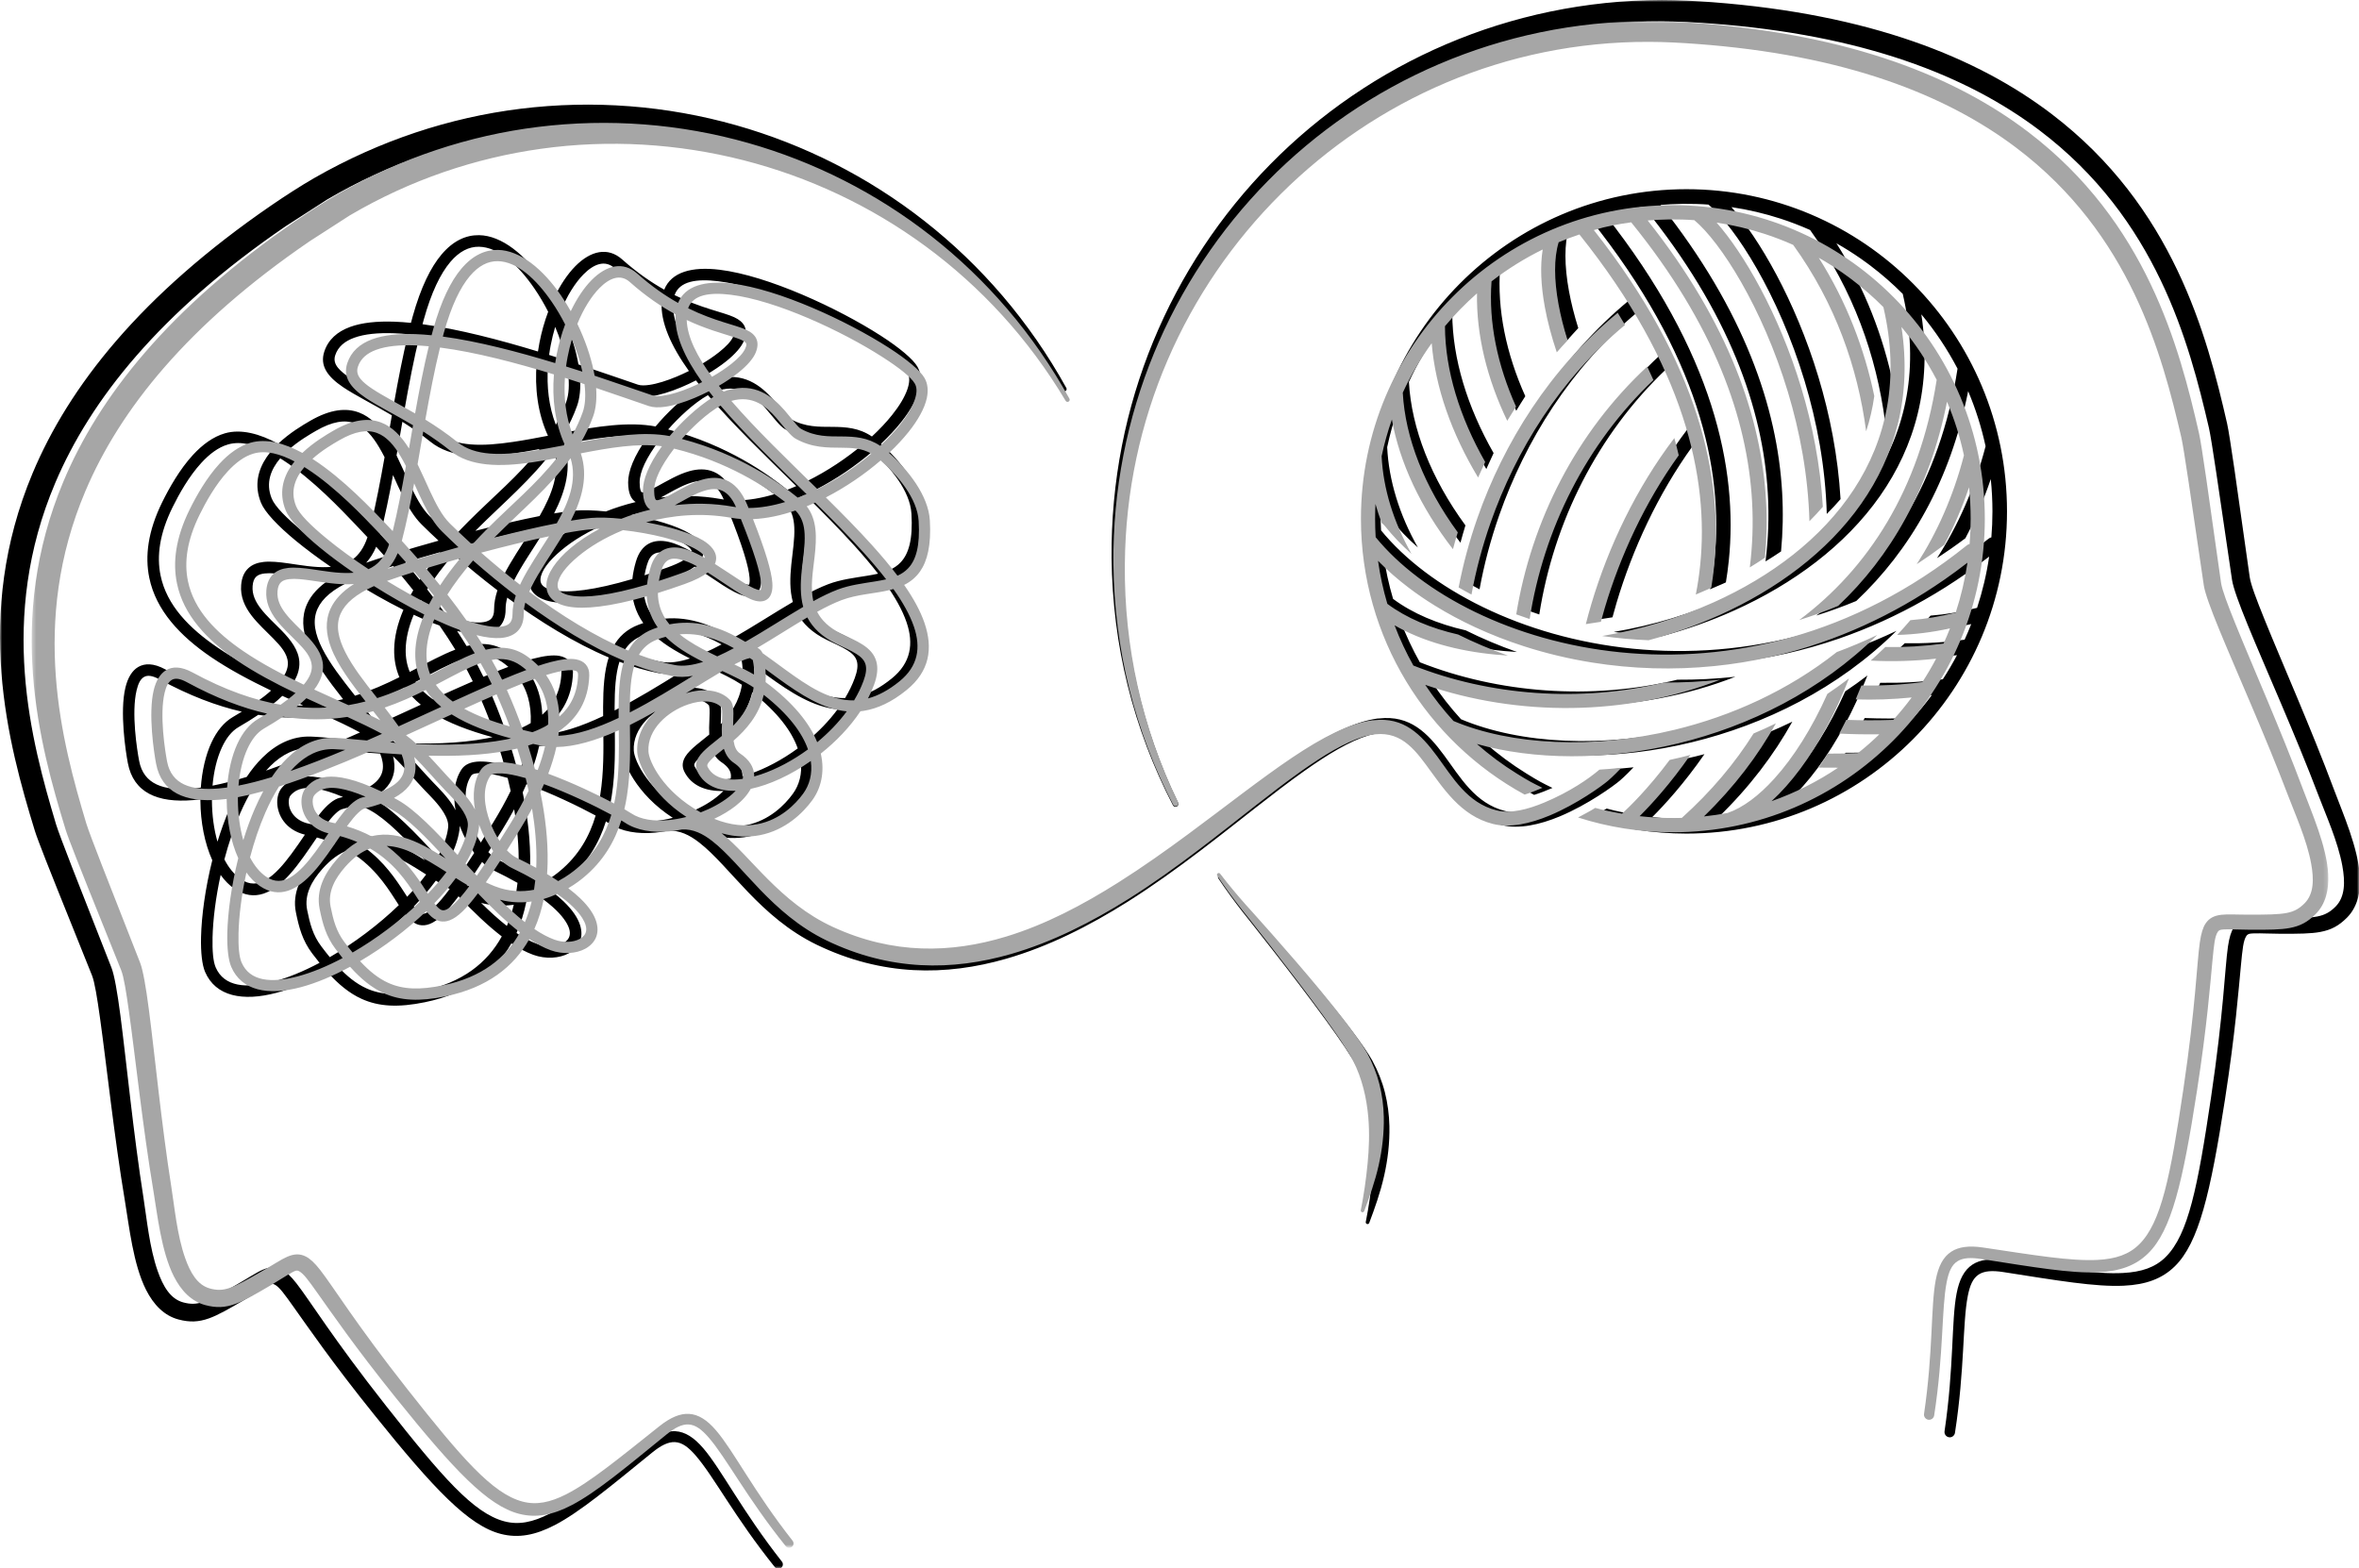 <svg width="552" height="367" viewBox="0 0 552 367" fill="none" xmlns="http://www.w3.org/2000/svg">
<mask id="mask0_91_38" style="mask-type:luminance" maskUnits="userSpaceOnUse" x="0" y="0" width="552" height="367">
<path d="M0 0H552V367H0V0Z" fill="white"/>
</mask>
<g mask="url(#mask0_91_38)">
<path fill-rule="evenodd" clip-rule="evenodd" d="M249.522 90.799C232.247 59.56 203.984 38.309 172.268 29.314C155.99 24.699 138.809 23.35 121.762 25.458C105.27 27.5 88.918 32.855 73.582 41.64C71.932 42.586 70.199 43.65 68.484 44.751C66.783 45.837 65.105 46.957 63.549 48.021C32.909 69.037 16.124 90.476 7.628 110.747C-6.286 143.936 1.901 174.055 8.16 194.458C8.486 195.517 9.46 198.094 10.765 201.42C13.976 209.595 19.227 222.46 21.534 228.302C22.149 229.853 22.732 233.455 23.412 238.314C24.931 249.197 26.721 266.077 29.237 281.12C30.225 286.995 31.157 295.878 34.167 301.851C35.938 305.355 38.408 307.918 41.773 308.808C44.387 309.497 46.437 309.422 48.912 308.541C51.051 307.777 53.558 306.339 57.272 304.161C59.453 302.877 61.019 301.823 62.263 301.139C63.088 300.694 63.605 300.314 64.211 300.605C65.38 301.176 66.541 302.849 68.675 305.838C72.123 310.659 77.576 318.684 87.609 331.155C101.533 348.471 109.651 357.068 117.228 359.003C121.301 360.038 125.266 359.303 129.861 356.904C135.714 353.845 142.695 348.007 152.602 339.954C154.676 338.267 156.349 337.443 157.905 337.503C159.62 337.569 161.093 338.717 162.724 340.577C167.006 345.468 171.904 355.077 181.322 366.78C181.686 367.229 182.343 367.304 182.795 366.944C183.247 366.578 183.321 365.918 182.958 365.463C173.633 353.61 168.824 343.912 164.574 338.956C162.412 336.431 160.324 335.077 158.017 334.955C155.985 334.852 153.707 335.723 150.967 337.902C141.18 345.688 134.298 351.362 128.533 354.294C124.675 356.257 121.38 356.946 117.992 356.042C110.797 354.126 103.397 345.608 90.307 328.986C77.832 313.137 72.575 304.456 69.383 300.366C68.027 298.623 66.923 297.621 65.912 297.115C64.509 296.412 63.167 296.44 61.452 297.175C60.003 297.794 58.143 299.063 55.282 300.703C51.852 302.671 49.545 304.001 47.57 304.681C45.929 305.248 44.569 305.276 42.84 304.798C39.834 303.973 38.138 300.989 36.894 297.457C34.974 292.013 34.335 285.168 33.585 280.403C31.213 265.379 29.591 248.532 28.175 237.663C27.466 232.242 26.763 228.236 26.092 226.503C24.12 221.396 19.959 210.944 16.841 202.914C15.001 198.164 13.523 194.285 13.123 192.94C7.279 173.413 -0.489 144.638 12.932 113.005C21.18 93.568 37.401 73.071 66.876 52.93L76.504 46.728C91.09 38.154 106.696 32.926 122.452 30.724C138.832 28.433 155.375 29.445 171.159 33.474C202.437 41.462 230.718 61.302 248.613 91.324C248.757 91.577 249.079 91.666 249.331 91.52C249.578 91.375 249.666 91.052 249.522 90.799ZM275.66 187.857C271.387 179.059 268.111 169.703 265.93 159.925C263.828 150.49 262.747 140.665 262.859 130.579C263.143 95.713 277.496 64.315 300.358 41.588C323.113 18.96 354.349 4.905 388.875 5.003C390.693 5.003 392.641 5.06 394.584 5.149C396.546 5.242 398.508 5.369 400.334 5.505C435.998 8.124 460.337 17.737 477.202 30.476C504.654 51.211 512.236 80.178 516.877 100.113C517.199 101.481 517.847 105.599 518.606 110.654C519.888 119.176 521.472 130.321 522.292 135.732C522.572 137.564 523.947 141.354 526.006 146.372C530.163 156.505 537.107 171.928 542.508 186.142C544.218 190.658 547.06 196.932 548.1 202.624C548.785 206.391 548.766 209.895 546.529 212.162C545.234 213.474 544.008 214.144 542.261 214.486C540.201 214.889 537.531 214.889 533.565 214.903C530.284 214.912 528.047 214.744 526.486 214.931C524.697 215.151 523.55 215.779 522.707 217.049C522.092 217.976 521.645 219.382 521.332 221.542C520.596 226.681 520.34 236.847 517.376 256.833C514.268 277.808 512.068 288.902 506.779 294.168C504.295 296.646 501.094 297.695 496.783 297.925C490.334 298.272 481.559 296.801 469.21 294.95C465.729 294.43 463.301 294.828 461.577 295.943C459.619 297.213 458.459 299.457 457.83 302.765C456.6 309.192 457.234 320.01 455.02 334.955C454.917 335.634 455.383 336.262 456.055 336.37C456.726 336.473 457.355 336.004 457.457 335.33C459.764 320.455 459.2 309.675 460.463 303.28C460.938 300.886 461.619 299.171 463.049 298.258C464.349 297.433 466.185 297.307 468.795 297.714C481.386 299.687 490.343 301.214 496.932 300.905C502.105 300.666 505.908 299.302 508.913 296.351C514.501 290.855 517.236 279.326 520.638 257.33C523.089 241.485 523.802 231.797 524.375 225.889C524.739 222.184 524.916 220.131 525.652 219.035C526.058 218.436 526.729 218.468 527.731 218.44C529.152 218.403 531.035 218.525 533.565 218.534C537.843 218.548 540.723 218.529 542.946 218.108C545.481 217.634 547.261 216.683 549.148 214.8C551.571 212.378 552.415 208.972 552.2 205.116C551.828 198.45 548.211 190.326 546.138 184.765C540.807 170.48 533.933 154.983 529.823 144.798C527.973 140.216 526.677 136.777 526.435 135.109C525.638 129.693 524.114 118.543 522.879 110.017C522.115 104.788 521.458 100.534 521.137 99.119C516.402 78.384 508.513 48.32 480.058 26.667C462.672 13.432 437.563 3.326 400.703 0.515C398.829 0.375 396.821 0.248 394.817 0.154C392.79 0.061 390.767 0.005 388.875 0.005C353.054 0.103 320.587 14.715 297.24 38.454C273.987 62.09 259.811 94.72 260.105 130.579C260.212 140.862 261.498 150.855 263.87 160.417C266.316 170.27 269.905 179.663 274.467 188.461C274.63 188.794 275.035 188.925 275.362 188.756C275.692 188.592 275.828 188.185 275.66 187.857ZM320.41 286.171C321.682 282.797 322.996 279.124 323.882 275.189C324.735 271.432 325.201 267.492 325.117 263.533C325.056 260.891 324.716 258.239 324.059 255.639C323.411 253.085 322.414 250.588 321.095 248.171C319.264 244.915 314.865 239.157 309.948 233.221C301.984 223.594 292.753 213.437 291.863 212.434C290.805 211.244 289.766 210.035 288.75 208.803C287.734 207.576 286.741 206.33 285.767 205.06C285.632 204.868 285.367 204.826 285.176 204.966C284.985 205.102 284.943 205.369 285.078 205.561C285.972 206.901 286.891 208.218 287.837 209.52C288.782 210.827 289.752 212.111 290.744 213.38C291.676 214.556 302.371 227.937 310.265 238.796C313.583 243.359 316.412 247.459 317.707 250.003C318.835 252.158 319.623 254.393 320.214 256.641C320.825 258.984 321.198 261.354 321.398 263.73C321.706 267.445 321.571 271.151 321.221 274.753C320.844 278.693 320.289 282.469 319.595 285.936C319.529 286.161 319.66 286.4 319.884 286.466C320.112 286.531 320.345 286.4 320.41 286.171ZM156.386 194.416C155.347 194.627 154.308 194.781 153.283 194.87C149.261 195.236 145.454 194.641 142.662 192.79C142.415 192.626 142.122 192.439 141.782 192.237C140.183 197.33 137.42 202.066 132.704 205.969C132.084 206.48 130.812 207.496 129.027 208.546C130.141 209.389 131.091 210.199 131.902 210.977C134.032 213.024 135.206 214.87 135.714 216.444C136.716 219.56 135.416 221.842 133.086 223.111C130.905 224.296 127.69 224.512 124.796 223.467C123.123 222.863 121.408 221.94 119.665 220.778C115.923 227.463 109.525 232.481 99.454 234.552C93.243 235.831 88.657 235.611 84.598 233.76C81.793 232.486 79.23 230.41 76.555 227.44C72.468 229.656 68.409 231.366 64.7 232.35C56.81 234.444 50.454 233.198 47.989 227.459C47.304 225.871 46.955 222.985 47.043 219.316C47.16 214.346 48.031 207.866 49.676 201.331C47.873 197.349 46.931 192.387 46.894 187.468V187.07C46.307 187.149 45.724 187.21 45.16 187.257C36.87 187.951 31.232 185.519 29.913 178.581C29.4 175.896 27.979 166.592 29.349 160.909C29.89 158.656 30.896 156.936 32.35 156.093C33.841 155.226 35.901 155.147 38.664 156.65C46.502 160.914 53.525 163.317 59.858 164.418C61.266 163.43 62.449 162.502 63.437 161.617C58.521 159.255 53.665 156.693 49.392 153.788C42.094 148.817 36.502 142.825 34.936 135.24C33.883 130.148 34.619 124.315 37.942 117.555C39.582 114.224 42.043 109.843 45.156 106.461C47.351 104.085 49.867 102.202 52.63 101.41C56.386 100.328 60.748 101.499 65.087 103.856C67.757 101.307 70.888 99.471 72.566 98.496C77.343 95.727 81.024 95.432 83.969 96.528C86.728 97.555 88.9 99.859 90.726 102.792L91.234 99.855C91.332 99.302 91.425 98.745 91.523 98.187L91.695 97.203C87.189 94.523 83.13 92.528 80.297 90.621C76.532 88.086 74.826 85.533 75.879 82.3C76.788 79.517 78.885 77.625 81.919 76.514C84.659 75.507 88.205 75.142 92.269 75.287C93.518 75.329 94.818 75.423 96.16 75.559C96.29 75.067 96.421 74.58 96.556 74.097C98.471 67.219 100.806 62.525 103.327 59.55C106.076 56.299 109.082 54.992 112.097 55.039C117.419 55.114 122.955 59.672 127.298 66.02C128.118 67.219 128.892 68.475 129.624 69.773C131.073 66.728 132.797 64.156 134.614 62.31C138.235 58.641 142.257 57.746 145.603 60.726C149.061 63.804 152.369 66.072 155.426 67.791C157.081 63.664 161.904 62.338 168.386 63.13C179.663 64.502 196.108 72.143 206.062 78.538C210.517 81.401 213.677 84.076 214.683 85.833C215.457 87.182 215.643 88.831 215.233 90.701C214.711 93.099 213.173 95.915 210.848 98.824C209.52 100.483 207.936 102.183 206.155 103.86C210.704 107.894 215.611 114.097 215.965 120.061C216.324 126.105 215.34 129.89 213.616 132.35C212.586 133.825 211.286 134.856 209.79 135.606C211.999 138.787 213.691 141.855 214.683 144.76C216.785 150.925 215.876 156.421 210.368 160.89C206.757 163.823 203.373 165.341 200.167 165.866C199.869 165.913 199.571 165.955 199.273 165.988C196.751 169.796 193.41 173.259 189.743 176.163C190.796 180.755 189.682 184.648 187.702 187.374C185.502 190.396 181.275 194.589 175.073 195.793C172.389 196.313 169.332 196.28 165.897 195.329C172.897 200.853 179.859 211.98 192.674 217.864C207.101 224.512 221.04 224.193 234.241 220.197C243.701 217.33 252.765 212.556 261.395 207.093C267.197 203.42 272.799 199.443 278.167 195.475C287.203 188.803 295.581 182.174 303.103 177.124C310.307 172.284 316.785 168.906 322.325 168.161C322.456 168.143 322.582 168.138 322.708 168.147C329.917 167.309 334.027 171.52 337.904 176.754C341.665 181.837 345.132 188.035 352.22 189.815C355.621 190.673 359.773 189.581 363.693 187.946C369.886 185.355 374.42 182.188 376.867 180.113C376.867 180.113 376.904 180.085 376.974 180.024C378.721 179.916 380.483 179.766 382.254 179.574C380.292 181.64 379.033 182.699 379.033 182.699C377.566 183.945 371.591 188.302 364.983 191.066C360.356 192.996 355.421 194.107 351.404 193.095C343.496 191.108 339.404 184.446 335.206 178.773C331.641 173.961 327.964 169.937 320.517 172.026C320.424 172.055 320.331 172.078 320.238 172.101C315.769 173.474 310.792 176.491 305.312 180.361C297.944 185.561 289.766 192.354 280.86 199.11C275.45 203.219 269.774 207.318 263.865 211.043C254.876 216.711 245.346 221.528 235.462 224.376C221.319 228.452 206.426 228.48 191.155 221.125C177.836 214.678 170.856 202.811 163.619 197.185C161.326 195.4 159.019 194.285 156.386 194.416ZM107.297 209.768C105.867 211.685 104.646 213.113 103.588 214.135C101.356 216.295 99.594 216.8 98.14 216.473C97.218 216.266 96.356 215.704 95.521 214.814C95.312 214.589 95.102 214.341 94.888 214.074C90.181 218.571 84.598 222.764 78.964 226.081C81.187 228.489 83.345 230.214 85.707 231.291C89.314 232.935 93.397 233.034 98.919 231.9C108.178 229.993 114.017 225.341 117.414 219.157C114.068 216.59 110.657 213.282 107.297 209.768ZM74.155 196.009C72.189 198.876 70.078 202.08 67.822 204.606C63.931 208.949 59.574 211.239 54.858 208.012C53.646 207.182 52.57 206.081 51.633 204.77C50.459 210.12 49.834 215.283 49.737 219.382C49.662 222.53 49.876 225.023 50.464 226.386C52.439 230.987 57.687 231.413 64.01 229.731C67.384 228.836 71.056 227.314 74.77 225.341C74.202 224.643 73.629 223.903 73.041 223.125C70.777 220.117 69.961 217.072 69.239 213.521C68.321 209.014 70.441 204.934 73.382 201.598C75.017 199.743 76.662 198.393 78.303 197.452C77.03 196.904 75.656 196.416 74.155 196.009ZM81.369 198.993C79.379 199.724 77.399 201.129 75.399 203.397C73.023 206.091 71.135 209.333 71.876 212.982C72.519 216.121 73.186 218.834 75.19 221.49C75.865 222.385 76.518 223.228 77.166 224.011C82.883 220.698 88.578 216.416 93.322 211.834C93.028 211.385 92.721 210.907 92.404 210.415C90.139 206.892 87.068 202.319 81.369 198.993ZM126.362 209.928C125.374 210.373 124.293 210.78 123.141 211.113C122.624 213.657 121.879 216.088 120.867 218.361C122.508 219.466 124.125 220.342 125.709 220.914C127.834 221.682 130.201 221.603 131.8 220.726C132.545 220.324 133.114 219.743 133.286 218.956C133.487 218.061 133.193 216.979 132.382 215.704C131.306 214.004 129.381 212.073 126.362 209.928ZM112.582 211.314C114.595 213.301 116.608 215.142 118.603 216.707C119.274 215.123 119.81 213.465 120.224 211.741C117.871 212.078 115.294 212.027 112.582 211.314ZM101.994 206.1C100.498 208.133 98.755 210.171 96.822 212.158C96.906 212.275 96.994 212.387 97.082 212.49C97.632 213.17 98.122 213.69 98.728 213.83C99.044 213.901 99.375 213.83 99.753 213.657C100.34 213.39 100.978 212.898 101.724 212.181C102.726 211.211 103.877 209.857 105.224 208.058C104.143 207.435 103.066 206.775 101.994 206.1ZM85.367 198.37C89.888 201.701 92.595 205.721 94.669 208.944L95.27 209.876C96.915 208.157 98.42 206.409 99.72 204.666C97.106 203.003 94.505 201.378 91.915 200.174C89.724 199.157 87.543 198.454 85.367 198.37ZM112.806 201.738C111.487 203.781 110.294 205.571 109.203 207.126C109.907 207.468 110.615 207.782 111.324 208.058C114.739 209.403 117.964 209.464 120.788 208.92C120.909 208.161 121.012 207.393 121.096 206.62C119.404 205.664 117.512 204.676 115.401 203.655C114.548 203.238 113.663 202.582 112.806 201.738ZM123.188 183.519C122.908 184.156 122.62 184.802 122.312 185.454C123.486 191.141 124.162 196.918 124.055 202.422C124.036 203.341 123.994 204.245 123.934 205.144C124.889 205.716 125.779 206.278 126.599 206.826C128.775 205.674 130.323 204.432 130.989 203.875C135.435 200.197 137.951 195.699 139.377 190.869C135.369 188.696 129.055 185.664 123.188 183.519ZM81.015 175.756C73.591 178.979 66.205 181.954 59.476 184.086C58.255 186.006 57.155 188.138 56.172 190.401C54.695 193.788 53.474 197.456 52.505 201.134C53.52 203.088 54.802 204.695 56.373 205.772C58.428 207.178 60.366 207 62.193 205.936C64.337 204.685 66.322 202.366 68.209 199.822C69.295 198.361 70.339 196.824 71.345 195.343C66.657 194.186 64.896 190.584 64.868 187.782C64.854 186.362 65.292 185.126 65.977 184.348C67.748 182.343 71.312 179.143 84.095 185.294C85.302 184.807 86.299 184.273 87.105 183.697C88.527 182.68 89.3 181.542 89.529 180.267C89.748 179.054 89.501 177.751 88.96 176.369C86.099 176.191 83.41 175.967 81.015 175.756ZM107.577 193.259C107.582 193.512 107.568 193.765 107.54 194.013C107.213 196.707 106.076 199.625 104.315 202.605C104.981 203.331 105.652 204.062 106.328 204.788C106.561 205.041 106.794 205.294 107.032 205.547C108.201 203.861 109.506 201.893 110.965 199.616C109.688 197.906 108.546 195.835 107.712 193.624C107.67 193.502 107.624 193.38 107.577 193.259ZM120.313 189.398C119.469 190.968 118.542 192.57 117.535 194.205C116.38 196.088 115.294 197.831 114.278 199.433C115.028 200.225 115.807 200.839 116.571 201.209C118.29 202.043 119.87 202.858 121.319 203.65C121.338 203.224 121.352 202.797 121.357 202.366C121.441 198.15 121.049 193.769 120.313 189.398ZM83.946 188.232C82.818 188.635 81.555 189.005 80.148 189.342C79.607 189.469 79.072 189.881 78.494 190.429C77.762 191.122 77.002 192.045 76.22 193.099C76.08 193.282 75.94 193.469 75.805 193.662C78 194.322 79.948 195.137 81.686 196.06C82.212 195.924 82.739 195.826 83.261 195.76C86.514 195.343 89.776 196.196 93.042 197.714C95.195 198.712 97.353 200.01 99.52 201.373C94.813 196.266 90.419 191.727 86.681 189.675C85.721 189.145 84.808 188.667 83.946 188.232ZM91.975 176.983C92.311 178.3 92.395 179.565 92.185 180.75C91.779 183.003 90.288 185.107 87.119 186.836C87.399 186.985 87.683 187.14 87.972 187.295C92.129 189.581 97.12 194.8 102.418 200.548C103.742 198.173 104.604 195.859 104.86 193.69C105.005 192.514 104.515 191.324 103.826 190.185C102.6 188.157 100.689 186.306 99.427 184.994C97.027 182.497 94.613 179.55 91.975 176.983ZM118.784 182.062C118.095 181.865 117.419 181.682 116.771 181.532C114.972 181.106 113.369 180.872 112.097 180.937C111.244 180.979 110.559 181.082 110.238 181.574C108.295 184.531 108.789 188.827 110.233 192.664C110.844 194.285 111.631 195.835 112.512 197.18C113.374 195.812 114.283 194.346 115.243 192.781C116.874 190.129 118.295 187.571 119.493 185.112C119.274 184.09 119.036 183.074 118.784 182.062ZM55.697 185.21C53.572 185.8 51.531 186.283 49.592 186.643C49.587 186.911 49.587 187.182 49.592 187.449C49.615 190.719 50.035 194.032 50.888 196.983C51.699 194.35 52.635 191.759 53.702 189.309C54.322 187.89 54.988 186.517 55.697 185.21ZM382.398 190.616C378.153 189.881 376.363 189.337 375.958 189.23C374.578 190.11 372.864 190.958 371.824 191.535C379.015 193.84 386.681 195.086 394.631 195.086C436.021 195.086 469.634 161.298 469.634 119.682C469.634 78.065 436.021 44.277 394.631 44.277C353.231 44.277 319.623 78.065 319.623 119.682C319.623 148.33 335.551 173.268 358.981 186.03C360.305 185.636 362.006 184.957 363.273 184.404C360.822 183.2 360.188 182.896 357.127 180.998C353.715 178.885 350.495 176.491 347.499 173.854C361.125 177.705 378.474 177.934 395.852 173.722C412.991 169.572 430.145 161.12 443.766 147.651L443.71 147.674C442.121 148.428 440.518 149.145 438.896 149.829C437.303 150.499 435.699 151.132 434.078 151.736L434.036 151.755C422.302 161.045 408.671 167.14 395.069 170.438C375.361 175.212 355.682 174.135 341.874 168.33C339.395 165.617 337.126 162.713 335.08 159.639C357.229 167.253 383.293 167.285 406.08 158.379C401.499 158.88 396.965 159.105 392.506 159.077C372.309 163.922 350.635 162.258 332.233 154.992C330.499 151.9 328.985 148.672 327.712 145.322C334.386 149.164 342.783 151.511 352.061 152.368C353.021 152.457 353.99 152.532 354.969 152.589C350.756 151.108 346.749 149.408 342.983 147.529C336.408 146.025 330.583 143.589 325.974 140.159C324.982 136.8 324.231 133.348 323.733 129.81L323.803 129.881C326.049 132.172 328.481 134.28 331.035 136.224C333.071 137.775 335.192 139.222 337.373 140.567C340.486 142.493 343.724 144.221 347.042 145.763C350.877 147.538 354.825 149.07 358.846 150.363C364.173 152.078 369.629 153.376 375.152 154.261C384.882 155.826 394.817 156.112 404.622 155.118C409.081 154.664 413.513 153.947 417.893 152.973C422.092 152.036 426.235 150.86 430.303 149.459C437.233 147.07 443.929 144.015 450.309 140.389C453.636 138.496 456.875 136.449 460.016 134.261C461.842 132.987 463.636 131.67 465.398 130.307L465.458 130.265C464.853 134.383 463.897 138.393 462.63 142.258C458.92 143.2 455.286 143.8 451.735 144.081C450.7 145.304 449.638 146.484 448.557 147.637C452.685 147.524 456.926 147.014 461.26 146.058C460.775 147.29 460.263 148.508 459.713 149.707C454.987 150.354 450.309 150.621 445.705 150.546C444.558 151.666 443.384 152.753 442.191 153.802C447.35 154.074 452.606 153.933 457.928 153.338C456.903 155.268 455.798 157.152 454.615 158.974C449.661 159.621 444.768 159.878 439.959 159.794C439.511 160.928 439.05 162.043 438.579 163.139C443.002 163.275 447.499 163.13 452.047 162.671C450.658 164.54 449.181 166.339 447.629 168.063C443.785 168.199 440.015 168.189 436.324 168.049C435.807 169.112 435.275 170.152 434.735 171.169C434.698 171.235 434.665 171.296 434.628 171.361C437.787 171.511 441.007 171.567 444.279 171.525C442.643 173.109 440.928 174.617 439.153 176.041C436.683 176.14 434.25 176.187 431.855 176.177C431.133 177.339 430.401 178.464 429.655 179.541C431.217 179.565 432.792 179.565 434.381 179.546C429.436 182.872 424.059 185.594 418.359 187.609C423.075 183.294 427.694 177.114 431.729 169.548C433.616 166.011 435.383 162.174 436.972 158.089C435.271 159.391 433.537 160.628 431.776 161.809C428.066 170.092 423.649 177.086 419.007 182.202C415.298 186.301 411.472 189.178 407.763 190.452C405.899 190.804 404.007 191.075 402.096 191.277C409.426 184.165 415.102 176.636 419.403 168.897C417.633 169.759 415.838 170.569 414.035 171.333C409.613 178.375 403.932 185.196 396.779 191.633C396.061 191.656 395.348 191.666 394.631 191.666C391.928 191.666 389.262 191.516 386.634 191.221C389.411 188.452 394.025 183.448 398.839 176.501C398.107 176.693 397.38 176.875 396.653 177.053C395.721 177.278 394.789 177.489 393.857 177.691C388.628 184.699 383.996 189.15 382.398 190.616ZM187.352 177.948C182.557 181.312 177.403 183.697 172.892 184.652C172.132 186.072 170.888 187.473 169.262 188.752C167.803 189.895 166.042 190.954 164.108 191.863C168.111 193.469 171.597 193.708 174.565 193.132C179.957 192.087 183.615 188.405 185.525 185.777C186.989 183.767 187.786 181.092 187.352 177.948ZM80.264 186.522C77.743 185.458 75.716 184.854 74.062 184.582C70.38 183.968 68.889 185.135 67.995 186.147C67.678 186.503 67.557 187.098 67.561 187.754C67.585 189.698 68.964 192.106 72.352 192.795C72.571 192.842 72.79 192.884 73.009 192.935C73.661 192.003 74.3 191.132 74.924 190.359C76.522 188.377 78.102 187.042 79.528 186.704C79.78 186.643 80.027 186.583 80.264 186.522ZM149.969 166.025C147.952 167.168 145.901 168.274 143.846 169.29C143.911 174.744 144.028 180.633 143.138 186.316C142.97 187.398 142.765 188.471 142.518 189.529C143.18 189.914 143.734 190.251 144.149 190.527C146.479 192.078 149.68 192.476 153.04 192.172C154.49 192.041 155.971 191.778 157.43 191.403C148.758 185.786 145.766 178.356 145.612 175.831C145.388 172.087 147.22 168.649 149.969 166.025ZM165.893 165.074C164.094 163.252 160.944 163.298 157.863 164.334C152.928 165.997 147.989 170.363 148.306 175.671C148.445 178.07 151.759 185.28 160.869 190.307C163.428 189.328 165.776 188.049 167.603 186.615C168.227 186.123 168.796 185.622 169.281 185.112C165.063 185.252 161.75 183.804 160.142 180.614C159.522 179.391 159.653 178.22 160.398 177.025C160.925 176.177 161.834 175.287 162.975 174.331C163.852 173.601 164.886 172.809 165.963 171.919C165.935 171.375 165.93 170.827 165.935 170.284C165.958 168.677 166.093 167.117 166.037 165.959C166.018 165.622 165.916 165.158 165.893 165.074ZM116.767 174.955C116.063 175.123 115.345 175.282 114.618 175.423C108.602 176.599 101.822 176.829 95.419 176.66C97.479 178.82 99.431 181.101 101.365 183.111C102.74 184.54 104.795 186.569 106.132 188.78C106.3 189.061 106.459 189.342 106.603 189.628C105.974 186.142 106.277 182.685 107.992 180.08C108.588 179.171 109.609 178.557 111.03 178.328C112.633 178.065 114.847 178.29 117.386 178.895C117.587 178.941 117.787 178.988 117.987 179.04C117.601 177.662 117.195 176.294 116.767 174.955ZM141.171 170.555C141.017 170.626 140.868 170.691 140.714 170.757C135.616 173.024 130.598 174.538 126.161 174.589C125.709 176.636 125.057 178.777 124.204 181.017C129.889 183.111 135.947 185.988 140.057 188.175C140.221 187.421 140.356 186.658 140.477 185.894C141.278 180.792 141.236 175.517 141.171 170.555ZM56.587 166.554C50.752 165.224 44.377 162.839 37.383 159.03C35.757 158.145 34.578 157.929 33.701 158.435C32.788 158.965 32.308 160.131 31.968 161.546C30.691 166.859 32.08 175.564 32.56 178.075C33.608 183.598 38.334 185.112 44.937 184.559C45.603 184.502 46.293 184.423 46.992 184.329C47.267 180.45 48.101 176.754 49.476 173.788C50.715 171.113 52.402 169.023 54.476 167.819C55.217 167.388 55.92 166.967 56.587 166.554ZM60.436 167.295C59.075 168.213 57.547 169.164 55.823 170.167C54.182 171.118 52.896 172.818 51.917 174.936C50.743 177.466 50.021 180.576 49.732 183.87C52.239 183.383 54.923 182.685 57.728 181.827C58.866 180.127 60.096 178.604 61.415 177.302C64.639 174.121 68.405 172.261 72.683 172.383C74.435 172.434 77.207 172.706 80.623 173.015C81.83 172.486 83.037 171.956 84.24 171.417C81.723 170.063 78.89 168.719 75.893 167.346C71.224 168.072 66.098 168.185 60.436 167.295ZM166.447 174.997C165.105 176.074 163.907 177.002 163.125 177.883C162.654 178.417 162.276 178.857 162.547 179.391C163.418 181.12 165.059 182.019 167.114 182.31C168.288 182.474 169.588 182.446 170.977 182.244C171.037 181.963 171.056 181.677 171.037 181.396C170.958 180.309 170.226 179.316 168.824 178.384C167.626 177.592 166.876 176.402 166.447 174.997ZM176.028 162.038C174.868 166.967 171.792 170.401 168.773 173.057L168.81 173.305C169.015 174.463 169.392 175.517 170.31 176.126C172.608 177.653 173.6 179.429 173.722 181.209C173.736 181.359 173.74 181.513 173.736 181.663C174.281 181.518 174.831 181.35 175.39 181.157C179.062 179.921 182.995 177.845 186.667 175.156C185.297 171.225 182.044 166.747 176.028 162.038ZM75.385 175.264C74.295 175.175 73.358 175.114 72.603 175.09C69.062 174.992 65.977 176.599 63.302 179.237C62.943 179.588 62.594 179.963 62.249 180.352C66.466 178.895 70.893 177.147 75.385 175.264ZM120.569 173.835C120.173 173.975 119.772 174.111 119.362 174.238C119.949 176.093 120.504 177.99 121.007 179.911C121.226 179.982 121.445 180.052 121.669 180.127C122.424 178.15 123.02 176.243 123.44 174.42C123.109 174.374 122.778 174.317 122.456 174.247C121.823 174.116 121.194 173.975 120.569 173.835ZM100.992 166.742C97.446 168.363 93.755 170.059 90.009 171.755C90.894 172.401 91.747 173.113 92.581 173.872C99.627 174.182 107.353 174.083 114.101 172.767C114.488 172.687 114.87 172.607 115.252 172.523C109.79 171.038 104.958 169.22 101.183 166.859L100.992 166.742ZM87.119 173.057L86.169 173.483L87.581 173.587L87.119 173.057ZM176.429 155.826C176.527 156.936 176.541 157.986 176.476 158.979C183.303 164.062 187.105 169 188.881 173.432C191.537 171.239 193.983 168.728 195.992 166.006C190.269 165.468 184.98 162.057 179.64 158.178C178.573 157.405 177.505 156.613 176.429 155.826ZM118.691 139.869C118.444 140.801 118.304 141.72 118.309 142.619C118.318 144.512 117.727 145.87 116.748 146.812C115.802 147.721 114.441 148.255 112.717 148.372C111.119 148.485 109.166 148.236 106.966 147.683C107.731 148.85 108.472 150.026 109.18 151.197C112.759 150.298 116.016 150.569 119.148 152.795C120.136 153.493 121.026 154.247 121.818 155.048C122.89 154.697 123.892 154.392 124.819 154.149C127.373 153.474 129.433 153.245 130.868 153.497C131.916 153.685 132.699 154.116 133.235 154.734C133.785 155.371 134.102 156.229 134.074 157.363C133.901 163.495 131.124 167.81 126.776 170.78C126.739 171.146 126.697 171.516 126.646 171.886C131.059 171.731 136.068 169.979 141.134 167.59C141.125 166.85 141.12 166.123 141.125 165.402C141.143 161.036 141.395 157.072 142.439 153.868C134.423 150.48 126.236 145.425 118.691 139.869ZM120.984 158.196C118.943 158.932 116.683 159.832 114.259 160.853C115.583 163.8 116.892 167.042 118.099 170.471C118.859 170.663 119.628 170.846 120.406 171.024C121.762 170.513 123.03 169.918 124.185 169.23C124.386 164.915 123.356 161.2 120.984 158.196ZM111.78 161.912C109.31 162.98 106.701 164.146 103.998 165.374C107.092 167.084 110.811 168.461 114.935 169.632C113.924 166.896 112.857 164.306 111.78 161.912ZM94.748 160.876C91.724 162.39 88.452 163.884 84.878 165.102C86.076 166.639 87.222 168.147 88.238 169.618C91.714 168.04 95.153 166.456 98.476 164.929C96.985 163.711 95.731 162.361 94.748 160.876ZM166.084 156.318C163.507 157.822 160.524 159.7 157.304 161.673C161.405 160.37 165.501 160.769 167.873 163.233C168.204 163.58 168.47 164.09 168.605 164.769C168.796 165.725 168.745 167.154 168.679 168.747C168.67 168.991 168.661 169.239 168.651 169.487C170.939 167.168 172.971 164.235 173.605 160.263C171.447 158.848 168.819 157.597 166.084 156.318ZM82.124 165.969C81.537 166.137 80.94 166.297 80.334 166.447C81.541 167.018 82.711 167.585 83.829 168.152C83.275 167.431 82.706 166.704 82.124 165.969ZM126.893 167.271C129.582 164.863 131.255 161.626 131.38 157.288C131.385 157.002 131.362 156.768 131.255 156.585C131.115 156.355 130.845 156.262 130.514 156.191C130.118 156.102 129.647 156.084 129.111 156.116C127.671 156.196 125.84 156.608 123.691 157.278C125.7 160.122 126.753 163.472 126.893 167.271ZM144.946 154.875C144.023 157.817 143.837 161.438 143.818 165.416C143.818 165.697 143.818 165.983 143.818 166.273C149.131 163.565 154.382 160.314 158.991 157.47C157.244 157.775 155.603 157.817 154.098 157.531C151.12 156.964 148.054 156.055 144.946 154.875ZM66.065 162.858C65.38 163.523 64.588 164.217 63.679 164.938C66.219 165.186 68.638 165.224 70.949 165.097C69.337 164.367 67.701 163.622 66.065 162.858ZM77.496 135.385C77.277 135.404 77.058 135.418 76.839 135.428C73.596 135.582 70.134 134.959 67.039 134.523C65.147 134.252 63.409 134.05 61.983 134.205C61.158 134.294 60.455 134.486 59.951 134.959C59.457 135.418 59.197 136.13 59.113 137.133C58.95 139.157 59.807 140.858 61.019 142.432C62.403 144.24 64.248 145.875 65.865 147.529C68.097 149.815 69.877 152.172 70.045 154.856C70.157 156.622 69.607 158.576 67.934 160.769C70.725 162.062 73.498 163.303 76.159 164.512C77.576 164.273 78.95 163.978 80.278 163.631C76.886 159.321 73.559 154.889 71.974 150.663C70.753 147.416 70.534 144.273 71.853 141.354C72.804 139.251 74.584 137.227 77.496 135.385ZM107.945 154.402C104.893 155.493 101.57 157.334 97.833 159.293C97.618 159.405 97.399 159.518 97.185 159.63C98.229 161.139 99.608 162.469 101.258 163.654C104.539 162.155 107.684 160.736 110.634 159.457C109.818 157.78 108.914 156.093 107.945 154.402ZM186.509 143.42C182.673 145.669 178.577 148.325 174.518 150.724C174.677 150.799 174.821 150.893 174.956 150.996C175.283 151.244 175.553 151.577 175.735 152.008C177.589 153.305 179.407 154.669 181.22 155.981C186.611 159.902 191.882 163.49 197.749 163.373C198.657 161.86 199.426 160.295 200.013 158.693C200.633 157.016 200.787 155.751 200.503 154.734C200.191 153.619 199.352 152.874 198.28 152.195C196.938 151.342 195.251 150.63 193.489 149.768C189.976 148.058 187.851 145.922 186.583 143.565L186.509 143.42ZM207.204 136.599C206.868 136.693 206.528 136.782 206.183 136.866C202.642 137.714 198.513 137.84 194.776 139.251C192.944 139.939 190.959 140.918 188.867 142.076C189.901 144.081 191.691 145.88 194.664 147.332C196.528 148.241 198.303 149.005 199.72 149.904C201.402 150.972 202.609 152.251 203.098 154.003C203.499 155.446 203.42 157.255 202.544 159.63C202.134 160.74 201.649 161.827 201.095 162.9C203.499 162.263 206.006 160.947 208.676 158.782C213.159 155.142 213.844 150.658 212.134 145.636C211.156 142.769 209.436 139.738 207.204 136.599ZM82.32 135.887C77.925 137.845 75.409 140.033 74.304 142.474C73.004 145.36 73.764 148.503 75.399 151.755C77.198 155.334 80.073 159.012 82.911 162.61L83.079 162.821C86.868 161.612 90.302 160.066 93.457 158.492C92.618 156.529 92.189 154.345 92.236 151.914C92.287 149.14 92.972 146.077 94.398 142.717C90.414 140.736 86.271 138.374 82.32 135.887ZM63.199 105.903C59.765 104.099 56.363 103.153 53.371 104.015C51.055 104.68 48.972 106.306 47.136 108.302C44.205 111.488 41.903 115.62 40.361 118.754C37.359 124.849 36.623 130.096 37.574 134.687C39.005 141.621 44.233 146.999 50.906 151.544C55.31 154.542 60.343 157.17 65.422 159.588C66.862 157.873 67.44 156.397 67.356 155.025C67.226 152.94 65.679 151.207 63.945 149.431C62.249 147.702 60.334 145.978 58.884 144.09C57.253 141.968 56.205 139.635 56.428 136.913C56.578 135.067 57.207 133.821 58.12 132.973C59.015 132.134 60.226 131.67 61.694 131.511C63.311 131.338 65.278 131.534 67.412 131.839C70.353 132.256 73.638 132.865 76.713 132.72C76.951 132.71 77.189 132.696 77.427 132.673C74.412 130.607 71.62 128.527 69.225 126.559C64.942 123.036 61.941 119.813 61.079 117.681C59.42 113.577 60.375 109.965 62.421 106.953C62.663 106.592 62.925 106.24 63.199 105.903ZM118.947 156.07C118.523 155.699 118.071 155.348 117.596 155.006C115.392 153.441 113.099 153.17 110.615 153.647C111.519 155.24 112.353 156.824 113.118 158.398C115.182 157.527 117.135 156.744 118.947 156.07ZM96.808 143.879C95.582 146.807 94.976 149.501 94.93 151.966C94.892 153.914 95.228 155.671 95.885 157.255C96.118 157.133 96.356 157.011 96.589 156.889C100.237 154.973 103.518 153.184 106.538 152.04C105.382 150.157 104.147 148.274 102.852 146.404C100.936 145.711 98.905 144.854 96.808 143.879ZM172.692 153.198C172.435 153.245 172.146 153.324 171.839 153.432C171.424 153.568 170.977 153.75 170.497 153.971C170.012 154.186 169.5 154.439 168.959 154.72C170.669 155.535 172.314 156.351 173.801 157.213C173.773 156.107 173.642 154.926 173.391 153.671L173.228 153.558C173.116 153.479 172.999 153.404 172.887 153.324L172.692 153.198ZM152.434 148.082C151.768 148.26 151.097 148.475 150.407 148.733C148.38 149.497 146.987 150.761 146.018 152.401C148.93 153.493 151.805 154.336 154.601 154.87C156.642 155.259 158.959 154.917 161.452 154.111C159.695 153.23 157.98 152.298 156.405 151.258C154.946 150.298 153.604 149.248 152.434 148.082ZM168.842 150.818L168.684 150.729C164.709 148.541 160.492 147.093 155.808 147.487C156.465 148.016 157.16 148.517 157.882 148.991C160.03 150.41 162.435 151.633 164.849 152.785C166.154 152.204 167.491 151.539 168.842 150.818ZM375.622 50.269C378.745 49.314 381.545 48.836 384.607 48.4C404.659 73.094 412.534 95.76 413.662 115.432C413.984 120.998 413.76 126.325 413.126 131.389C414.357 130.64 415.573 129.862 416.761 129.056C417.18 124.629 417.292 120.019 417.017 115.236C415.885 95.456 408.187 72.701 388.568 47.955C389.477 47.857 392.31 47.725 393.82 47.707C395.493 47.683 398.405 47.758 399.785 47.885C406.085 53.132 416.141 68.859 422.265 89.14C425.154 98.707 427.162 109.29 427.461 120.281C428.584 119.162 429.66 118.004 430.685 116.814C430.093 106.723 428.16 97.02 425.485 88.161C420.065 70.227 411.593 55.774 405.148 48.475C409.105 49.061 412.954 49.974 416.677 51.183C417.912 51.586 418.839 51.914 420.051 52.378C421.235 52.832 422.404 53.315 423.555 53.825C433.682 67.861 439.083 83.326 441.1 98.665C441.986 95.948 442.648 93.118 443.058 90.176C440.695 78.834 436.417 67.552 429.716 56.936C431.659 58.037 433.551 59.227 435.378 60.501C436.366 61.19 437.512 62.047 437.689 62.183C440.355 64.207 442.881 66.414 445.239 68.784C453.31 103.265 431.953 127.416 404.44 139.789C395.875 143.64 386.709 146.358 377.621 147.89C381.256 148.414 384.989 148.761 388.801 148.906C394.598 147.356 400.325 145.341 405.81 142.872C433.267 130.527 454.689 106.915 449.591 73.568C452.839 77.475 455.682 81.738 458.058 86.283C453.948 112.767 441.473 131.745 425.005 144.057C428.122 143.078 431.244 141.949 434.367 140.651C446.884 128.869 456.367 112.645 460.542 91.548C462.285 95.666 463.655 99.977 464.62 104.441C462.047 114.322 458.152 123.027 453.254 130.63C455.481 129.173 457.695 127.623 459.89 125.973C462.173 121.659 464.172 117.044 465.836 112.12C466.092 114.603 466.227 117.128 466.227 119.682C466.227 121.729 466.143 123.753 465.976 125.758C465.738 125.814 465.51 125.922 465.305 126.086C410.545 170.129 345.327 151.296 323.164 124.123C323.076 122.656 323.029 121.176 323.029 119.682C323.029 118.496 323.057 117.316 323.113 116.135C323.542 117.653 324.04 119.176 324.604 120.689C324.916 120.932 325.21 121.218 325.466 121.546C327.274 123.814 329.385 126.016 331.781 128.133C327.428 120.426 324.977 112.425 324.595 104.657C325.233 101.64 326.058 98.693 327.065 95.821C328.924 106.147 333.924 116.927 341.744 127.009C342.107 125.66 342.494 124.31 342.909 122.961C334.875 111.984 330.28 100.267 329.679 89.375C331.622 85.172 333.957 81.19 336.636 77.475C337.494 88.072 341.413 99.19 347.797 109.768C348.342 108.522 348.911 107.276 349.498 106.039C343.347 95.249 339.88 83.978 339.824 73.38C342.187 70.555 344.768 67.913 347.532 65.481C347.359 75.587 349.955 86.072 354.797 96.135C355.482 94.992 356.185 93.858 356.917 92.729C352.443 82.773 350.286 72.457 351.027 62.6C354.848 59.649 358.963 57.077 363.329 54.936C362.7 58.791 362.872 63.495 363.832 68.733C364.461 72.176 365.431 75.854 366.712 79.667C367.56 78.698 368.423 77.737 369.313 76.791C368.371 73.783 367.64 70.874 367.136 68.124C366.051 62.207 365.999 57.034 367.169 53.193C368.8 52.509 370.464 51.886 372.16 51.324C397.445 82.952 403.34 109.871 401.192 130.846C400.945 133.287 400.586 135.643 400.139 137.915C401.113 137.512 402.087 137.095 403.051 136.664C403.312 136.543 403.583 136.421 403.853 136.299C404.128 134.636 404.361 132.935 404.538 131.192C406.723 109.82 400.964 82.394 375.622 50.269ZM136.525 122.118C135.891 122.127 135.3 122.151 134.764 122.197C132.923 122.357 130.607 122.703 127.979 123.195C127.764 123.565 127.541 123.931 127.317 124.301C124.847 128.363 122.042 132.293 120.201 136.013C120.001 136.426 119.81 136.828 119.632 137.231C127.191 142.867 135.425 148.007 143.483 151.394C144.745 149.047 146.647 147.257 149.461 146.198C149.82 146.062 150.17 145.941 150.524 145.824C149.606 144.531 148.893 143.102 148.441 141.518C148.157 140.525 147.97 139.471 147.905 138.342C138.86 140.928 132.783 141.495 129.144 140.834C125.117 140.103 123.607 137.958 123.775 135.395C123.938 132.94 125.993 129.735 129.633 126.695C131.53 125.107 133.86 123.537 136.525 122.118ZM183.657 117.709C180.199 118.894 176.741 119.635 173.442 119.78C176.504 127.538 177.883 132.336 178.093 135.072C178.242 137.03 177.78 138.192 177.142 138.815C176.429 139.513 175.376 139.766 174.02 139.419C172.72 139.087 171.009 138.154 169.099 136.936C167.086 135.653 164.816 134.036 162.551 132.617C161.372 133.53 159.555 134.481 156.95 135.414C154.69 136.219 152.565 136.927 150.57 137.545C150.584 138.702 150.743 139.771 151.027 140.768C151.498 142.399 152.304 143.823 153.353 145.088C159.485 143.903 164.909 145.561 169.98 148.353C170.525 148.653 171.065 148.967 171.606 149.29C176.289 146.615 181.08 143.481 185.521 140.886C184.766 138.126 184.85 135.142 185.157 132.158C185.465 129.145 185.991 126.137 185.861 123.415C185.758 121.251 185.227 119.279 183.657 117.709ZM106.137 129.726C103.635 132.621 101.584 135.353 99.958 137.929C101.542 139.967 103.08 142.038 104.553 144.132C105.149 144.338 105.736 144.526 106.309 144.694C108.723 145.411 110.853 145.786 112.535 145.669C113.528 145.603 114.339 145.374 114.889 144.854C115.401 144.362 115.62 143.617 115.616 142.628C115.611 141.181 115.895 139.682 116.398 138.15C112.773 135.39 109.32 132.537 106.137 129.726ZM394.98 100.286C395.372 101.682 395.726 103.069 396.038 104.437C387.934 115.676 381.974 128.62 378.255 141.134C377.924 142.249 377.607 143.364 377.314 144.474C376.107 144.68 374.9 144.868 373.698 145.032C374.103 143.42 374.55 141.794 375.035 140.169C379.099 126.475 385.804 112.331 394.98 100.286ZM360.188 143.809C359.098 143.448 358.021 143.073 356.963 142.685C360.617 120.159 371.424 98.913 388.461 83.087C388.978 84.174 389.472 85.257 389.947 86.329C373.782 101.687 363.576 122.16 360.188 143.809ZM98.481 140.422C98.294 140.764 98.117 141.096 97.945 141.434C98.611 141.743 99.268 142.038 99.916 142.319C99.441 141.687 98.965 141.054 98.481 140.422ZM92.008 132.471C89.445 133.273 87.199 134.017 85.442 134.65C88.783 136.697 92.222 138.623 95.545 140.277C95.899 139.579 96.286 138.871 96.705 138.15C95.167 136.215 93.592 134.317 92.008 132.471ZM188.396 115.812C187.958 116.013 187.52 116.205 187.082 116.393C186.84 116.496 186.602 116.594 186.36 116.693C188.876 119.939 188.778 124.217 188.261 128.77C187.855 132.34 187.18 136.107 187.949 139.508C190.027 138.37 192.003 137.4 193.83 136.711C196.756 135.61 199.911 135.236 202.865 134.753C203.755 134.608 204.627 134.453 205.466 134.261C203.844 132.167 202.022 130.031 200.065 127.857C196.514 123.917 192.511 119.874 188.396 115.812ZM142.187 122.436C137.83 124.217 134.111 126.47 131.357 128.78C128.454 131.207 126.595 133.61 126.464 135.573C126.376 136.946 127.466 137.779 129.619 138.168C133.156 138.81 139.083 138.145 147.975 135.512C148.105 134.238 148.376 132.879 148.8 131.436C149.447 129.234 150.529 127.932 151.824 127.229C153.124 126.531 154.685 126.423 156.423 126.807C158.101 127.177 159.974 128.044 161.89 129.122C161.876 128.859 161.717 128.625 161.508 128.377C161.153 127.965 160.641 127.58 160.016 127.201C156.195 124.877 148.576 123.125 142.187 122.436ZM346.208 137.92C345.15 137.367 344.12 136.796 343.109 136.215C344.172 130.696 345.677 125.06 347.648 119.438C353.967 101.448 365.049 83.589 381.359 70.157C381.965 71.136 382.556 72.111 383.125 73.08C367.514 86.062 356.898 103.256 350.822 120.562C348.776 126.39 347.243 132.228 346.208 137.92ZM170.529 119.747C169.742 119.691 168.968 119.597 168.213 119.461C160.99 118.173 153.944 118.829 147.746 120.544C153.068 121.509 158.367 123.031 161.41 124.882C163.423 126.105 164.504 127.566 164.579 128.976C164.606 129.492 164.518 130.021 164.28 130.555C166.461 131.923 168.619 133.422 170.539 134.645C172.091 135.638 173.47 136.44 174.551 136.758C174.817 136.833 175.185 136.852 175.269 136.852C175.292 136.8 175.353 136.655 175.371 136.547C175.436 136.215 175.446 135.798 175.404 135.282C175.194 132.556 173.722 127.712 170.529 119.747ZM103.038 129.22C100.154 130.026 97.371 130.836 94.818 131.609C95.96 132.954 97.092 134.322 98.206 135.713C99.562 133.643 101.165 131.478 103.038 129.22ZM124.39 123.907C119.404 124.952 113.686 126.353 108.08 127.847C110.997 130.415 114.134 133.024 117.428 135.564C117.545 135.311 117.661 135.062 117.787 134.809C119.502 131.333 122.042 127.679 124.39 123.907ZM159.97 131.108C158.53 130.335 157.127 129.735 155.841 129.454C154.811 129.225 153.874 129.201 153.101 129.618C152.323 130.035 151.773 130.883 151.386 132.204C151.134 133.048 150.948 133.858 150.813 134.636C152.467 134.106 154.21 133.516 156.046 132.86C157.71 132.265 159.005 131.684 159.97 131.108ZM204.128 105.678C200.293 108.976 195.745 112.101 190.964 114.566C194.878 118.435 198.676 122.282 202.064 126.039C204.31 128.531 206.374 130.986 208.182 133.385C209.119 132.968 209.963 132.42 210.69 131.67C212.651 129.646 213.635 126.217 213.276 120.225C212.95 114.805 208.271 109.267 204.128 105.678ZM65.571 107.266C63.437 109.796 62.076 112.959 63.577 116.66C64.346 118.557 67.118 121.326 70.93 124.465C73.801 126.821 77.263 129.351 80.987 131.816C81.509 131.581 82.012 131.3 82.487 130.954C83.965 129.876 85.167 128.203 85.987 125.73C85.018 124.69 84.058 123.673 83.112 122.689C79.943 119.396 73.256 112.218 66.182 107.651C65.977 107.519 65.776 107.393 65.571 107.266ZM88.028 127.955C87.376 129.482 86.584 130.715 85.679 131.703C86.97 131.253 88.452 130.766 90.079 130.251C89.394 129.473 88.709 128.709 88.028 127.955ZM91.966 111.183C91.057 116.121 90.102 120.82 89.002 125.013C90.293 126.423 91.598 127.88 92.898 129.375C95.866 128.466 99.175 127.501 102.619 126.54C101.216 125.243 99.883 123.959 98.63 122.717C96.947 121.05 95.535 118.702 94.235 116.079C93.457 114.514 92.716 112.846 91.966 111.183ZM94.156 98.716C93.695 101.354 93.243 103.992 92.791 106.582C93.816 108.677 94.771 110.888 95.754 113.005C97.176 116.065 98.634 118.918 100.522 120.787C102.12 122.375 103.849 124.02 105.69 125.697L106.249 125.547C107.307 124.395 108.43 123.223 109.623 122.029C115.215 116.416 121.445 111.272 126.268 105.093C124.297 105.472 122.349 105.823 120.453 106.105C112.535 107.271 105.447 107.177 100.75 103.406C98.537 101.63 96.314 100.084 94.156 98.716ZM129.582 105.13C124.516 112.106 117.68 117.775 111.524 123.945L111.235 124.235C116.543 122.877 121.785 121.649 126.264 120.773C129.153 115.695 131.217 110.438 129.582 105.13ZM89.99 107.004C89.585 106.212 89.165 105.444 88.732 104.708C87.185 102.104 85.423 99.958 83.032 99.068C80.67 98.192 77.748 98.618 73.913 100.843C72.473 101.682 69.849 103.191 67.505 105.289L67.636 105.374C74.905 110.063 81.793 117.423 85.05 120.806C85.633 121.415 86.225 122.033 86.817 122.661C87.991 117.901 89.002 112.56 89.99 107.004ZM151.54 102.249C145.715 101.471 138.874 102.628 132.037 103.964C133.86 109.431 132.34 114.879 129.656 120.155C131.502 119.841 133.151 119.616 134.535 119.499C136.432 119.335 138.976 119.415 141.782 119.696C143.972 118.834 146.307 118.084 148.753 117.494C147.788 116.922 146.987 115.592 146.982 112.912C146.973 110.316 148.282 106.793 151.54 102.249ZM154.466 102.82C151.139 107.201 149.671 110.476 149.676 112.907C149.676 113.704 149.746 114.317 149.899 114.767C149.965 114.954 150.011 115.1 150.128 115.165C150.389 115.32 150.724 115.184 151.13 115.058C151.889 114.819 152.765 114.369 153.721 113.853C155.99 112.626 158.646 111.019 161.256 110.284C163.246 109.721 165.208 109.656 167.016 110.424C168.898 111.23 170.669 112.968 172.021 116.257L172.37 117.105C175.199 117.095 178.177 116.571 181.178 115.667C176.285 111.9 167.314 105.983 154.466 102.82ZM169.364 116.903C168.404 114.725 167.272 113.479 165.963 112.921C164.364 112.237 162.598 112.607 160.841 113.273C158.795 114.055 156.778 115.278 155.002 116.238C154.876 116.304 154.755 116.369 154.634 116.435C159.126 115.891 163.87 115.934 168.684 116.796C168.912 116.833 169.136 116.871 169.364 116.903ZM165.646 92.481C162.337 94.345 158.753 97.756 156.349 100.506C170.334 104.202 179.714 110.982 184.221 114.626C184.826 114.397 185.428 114.153 186.033 113.896L186.318 113.774C178.983 106.564 171.461 99.33 165.646 92.481ZM201.905 104.029C199.552 102.689 197.185 102.628 194.738 102.61C191.267 102.581 187.646 102.647 183.694 100.44C182.399 99.719 180.907 97.569 178.992 95.385C176.606 92.668 173.358 89.885 168.237 91.352C174.122 98.187 181.644 105.392 188.932 112.56C193.625 110.237 198.107 107.229 201.905 104.029ZM98.187 78.515C96.84 83.978 95.713 89.89 94.659 95.849C97.18 97.405 99.813 99.19 102.432 101.288C106.626 104.657 112.992 104.465 120.061 103.42C122.708 103.031 125.453 102.516 128.221 101.982C125.807 96.73 125.103 90.757 125.574 84.98C116.608 82.23 106.71 79.616 98.187 78.515ZM204.026 102.155C205.825 100.483 207.423 98.787 208.746 97.124C210.443 95.006 211.687 92.959 212.321 91.117C212.843 89.59 212.954 88.236 212.349 87.187C211.459 85.631 208.56 83.364 204.608 80.825C194.953 74.617 179.006 67.154 168.06 65.819C162.989 65.2 159.01 65.795 157.845 69.065C164.182 72.195 169.187 73.038 171.774 74.228C173.018 74.8 173.81 75.493 174.211 76.322C174.63 77.198 174.681 78.29 174.09 79.742C173.489 81.204 172.002 82.895 169.952 84.535C168.586 85.627 166.969 86.709 165.236 87.721L165.338 87.847C165.515 88.067 165.692 88.292 165.869 88.517L166.373 89.136C166.75 88.981 167.118 88.855 167.482 88.747C173.894 86.906 178.032 90.195 181.014 93.596C182.086 94.819 183 96.046 183.82 96.978C184.244 97.461 184.626 97.864 185.003 98.075C188.489 100.019 191.695 99.878 194.762 99.902C197.94 99.925 200.978 100.108 204.026 102.155ZM135.724 88.25C135.905 90.822 135.691 93.137 135.029 94.997C134.242 97.208 133.258 99.274 132.126 101.232C139.647 99.808 147.164 98.623 153.404 99.808C155.836 96.842 160.002 92.766 163.921 90.396C163.553 89.937 163.195 89.482 162.845 89.028C161.713 89.609 160.557 90.148 159.415 90.626C156.857 91.698 154.359 92.471 152.304 92.762C150.748 92.987 149.419 92.93 148.431 92.598C145.519 91.628 141.041 90.035 135.724 88.25ZM128.216 85.8C127.904 90.415 128.403 95.137 130.066 99.419C131.003 97.737 131.823 95.966 132.494 94.083C133.142 92.256 133.244 89.923 132.932 87.323C131.408 86.821 129.833 86.311 128.216 85.8ZM95.489 78.21C94.347 78.107 93.243 78.032 92.175 77.995C88.513 77.864 85.311 78.15 82.841 79.058C80.665 79.859 79.095 81.143 78.442 83.144C78.074 84.268 78.373 85.21 79.118 86.109C79.752 86.882 80.67 87.613 81.798 88.372C84.421 90.138 88.093 91.984 92.194 94.374C93.182 88.826 94.24 83.326 95.489 78.21ZM154.83 70.546C151.437 68.714 147.719 66.226 143.813 62.755C141.577 60.759 138.953 61.761 136.53 64.216C134.521 66.254 132.667 69.267 131.213 72.827C133.039 76.618 134.423 80.595 135.164 84.268C135.234 84.61 135.3 84.947 135.355 85.285C141.208 87.224 146.139 88.976 149.28 90.026C149.955 90.251 150.864 90.232 151.927 90.082C153.791 89.815 156.055 89.098 158.381 88.124C159.317 87.73 160.268 87.294 161.205 86.826C157.006 80.942 154.518 75.413 154.825 70.583L154.83 70.546ZM157.5 71.895C157.654 76.041 159.998 80.642 163.586 85.552C165.315 84.563 166.927 83.49 168.274 82.413C169.886 81.124 171.126 79.859 171.597 78.712C171.802 78.21 171.923 77.845 171.797 77.536C171.676 77.227 171.35 77.044 170.935 76.833C170.338 76.519 169.569 76.247 168.656 75.952C165.963 75.076 162.104 74.064 157.5 71.895ZM129.913 76.505C129.502 77.873 129.153 79.297 128.873 80.75C128.724 81.513 128.598 82.286 128.491 83.069C129.829 83.486 131.143 83.907 132.424 84.32C131.874 81.794 131.012 79.133 129.913 76.505ZM128.272 72.963C127.308 71.075 126.236 69.253 125.075 67.557C121.301 62.038 116.683 57.812 112.06 57.746C109.749 57.714 107.488 58.81 105.382 61.302C103.043 64.067 100.927 68.447 99.152 74.828C99.054 75.175 98.96 75.526 98.867 75.877C107.311 77.016 117.032 79.569 125.882 82.263C125.979 81.584 126.096 80.904 126.226 80.234C126.716 77.686 127.415 75.236 128.272 72.963Z" fill="black"/>
</g>
<mask id="mask1_91_38" style="mask-type:luminance" maskUnits="userSpaceOnUse" x="7" y="4" width="538" height="359">
<path d="M7.414 4.929H544.824V362.034H7.414V4.929Z" fill="white"/>
</mask>
<g mask="url(#mask1_91_38)">
<path fill-rule="evenodd" clip-rule="evenodd" d="M250.235 93.287C233.426 62.891 205.918 42.207 175.054 33.455C159.219 28.962 142.495 27.651 125.909 29.703C109.856 31.689 93.942 36.899 79.02 45.449C77.417 46.372 75.726 47.407 74.057 48.475C72.403 49.534 70.772 50.626 69.253 51.656C39.438 72.111 23.104 92.973 14.833 112.701C1.295 144.999 9.264 174.308 15.355 194.168C15.672 195.198 16.618 197.705 17.89 200.942C21.012 208.897 26.119 221.42 28.37 227.103C28.967 228.611 29.535 232.12 30.192 236.843C31.674 247.44 33.417 263.861 35.864 278.501C36.824 284.222 37.732 292.865 40.663 298.679C42.383 302.09 44.788 304.582 48.064 305.449C50.608 306.119 52.602 306.044 55.007 305.187C57.09 304.447 59.532 303.046 63.144 300.923C65.268 299.677 66.792 298.651 68.004 297.986C68.805 297.55 69.309 297.18 69.896 297.466C71.038 298.023 72.165 299.649 74.244 302.559C77.599 307.253 82.907 315.058 92.669 327.197C106.221 344.048 114.12 352.411 121.492 354.294C125.457 355.306 129.316 354.59 133.785 352.252C139.484 349.277 146.279 343.599 155.915 335.756C157.938 334.116 159.564 333.315 161.079 333.371C162.747 333.442 164.182 334.557 165.767 336.365C169.938 341.125 174.7 350.476 183.866 361.865C184.221 362.306 184.859 362.376 185.302 362.025C185.74 361.668 185.81 361.027 185.46 360.582C176.387 349.047 171.704 339.612 167.57 334.786C165.469 332.331 163.432 331.01 161.191 330.898C159.21 330.795 156.992 331.643 154.326 333.76C144.801 341.341 138.105 346.859 132.494 349.717C128.743 351.624 125.532 352.294 122.237 351.418C115.238 349.549 108.034 341.261 95.298 325.084C83.158 309.661 78.037 301.214 74.933 297.232C73.61 295.536 72.538 294.561 71.555 294.069C70.189 293.385 68.88 293.414 67.212 294.126C65.804 294.73 63.996 295.967 61.209 297.56C57.873 299.476 55.627 300.769 53.707 301.429C52.108 301.982 50.785 302.01 49.103 301.547C46.176 300.745 44.527 297.841 43.315 294.402C41.446 289.103 40.827 282.441 40.095 277.808C37.788 263.186 36.209 246.789 34.829 236.21C34.139 230.935 33.454 227.042 32.802 225.351C30.882 220.385 26.837 210.209 23.803 202.394C22.009 197.775 20.574 193.994 20.183 192.687C14.497 173.69 6.934 145.683 19.996 114.903C28.021 95.981 43.809 76.037 72.492 56.44L81.863 50.401C96.057 42.057 111.244 36.969 126.576 34.823C142.518 32.593 158.614 33.582 173.973 37.503C204.412 45.275 231.939 64.582 249.354 93.802C249.494 94.046 249.806 94.13 250.048 93.989C250.295 93.849 250.379 93.535 250.235 93.287ZM275.674 187.74C271.517 179.185 268.33 170.073 266.205 160.562C264.159 151.38 263.11 141.818 263.213 131.998C263.492 98.07 277.463 67.515 299.706 45.397C321.855 23.378 352.252 9.698 385.851 9.796C387.622 9.796 389.518 9.852 391.41 9.937C393.316 10.026 395.222 10.152 397.002 10.283C431.71 12.832 455.393 22.188 471.805 34.584C498.526 54.767 505.903 82.956 510.423 102.352C510.731 103.683 511.36 107.693 512.101 112.612C513.35 120.904 514.887 131.755 515.689 137.021C515.959 138.796 517.297 142.488 519.305 147.37C523.35 157.231 530.107 172.242 535.359 186.077C537.027 190.471 539.795 196.576 540.802 202.113C541.473 205.777 541.454 209.192 539.273 211.399C538.015 212.673 536.822 213.324 535.117 213.657C533.117 214.046 530.517 214.051 526.659 214.065C523.462 214.074 521.286 213.91 519.771 214.093C518.028 214.303 516.915 214.913 516.09 216.149C515.493 217.054 515.06 218.422 514.757 220.525C514.039 225.529 513.788 235.419 510.908 254.866C507.879 275.278 505.74 286.077 500.59 291.202C498.172 293.61 495.059 294.636 490.865 294.861C484.583 295.194 476.046 293.765 464.032 291.966C460.645 291.455 458.282 291.844 456.604 292.931C454.694 294.163 453.566 296.351 452.956 299.57C451.763 305.819 452.373 316.351 450.22 330.893C450.122 331.554 450.574 332.167 451.227 332.27C451.879 332.369 452.494 331.914 452.592 331.259C454.838 316.782 454.288 306.292 455.519 300.071C455.98 297.738 456.642 296.07 458.035 295.184C459.302 294.379 461.087 294.257 463.627 294.655C475.878 296.571 484.597 298.061 491.009 297.761C496.042 297.522 499.747 296.201 502.669 293.324C508.107 287.979 510.768 276.759 514.077 255.353C516.462 239.93 517.161 230.504 517.716 224.751C518.07 221.148 518.243 219.152 518.96 218.084C519.352 217.503 520.004 217.536 520.983 217.508C522.362 217.466 524.193 217.588 526.659 217.597C530.825 217.611 533.625 217.592 535.788 217.185C538.253 216.721 539.986 215.793 541.822 213.961C544.18 211.605 545.005 208.293 544.791 204.54C544.432 198.051 540.914 190.148 538.896 184.732C533.709 170.832 527.017 155.751 523.014 145.842C521.216 141.382 519.958 138.033 519.72 136.412C518.942 131.141 517.464 120.286 516.257 111.989C515.516 106.906 514.878 102.764 514.561 101.387C509.957 81.209 502.277 51.951 474.587 30.878C457.667 18 433.234 8.161 397.361 5.425C395.539 5.289 393.587 5.167 391.634 5.078C389.663 4.985 387.692 4.929 385.851 4.929C350.989 5.027 319.394 19.25 296.672 42.347C274.047 65.35 260.249 97.105 260.533 131.998C260.64 142.01 261.894 151.731 264.201 161.04C266.582 170.626 270.072 179.771 274.509 188.33C274.672 188.653 275.063 188.785 275.385 188.621C275.706 188.457 275.837 188.063 275.674 187.74ZM319.222 283.421C320.461 280.136 321.738 276.562 322.605 272.729C323.43 269.075 323.886 265.243 323.803 261.387C323.747 258.815 323.416 256.238 322.773 253.704C322.144 251.221 321.174 248.794 319.893 246.438C318.108 243.271 313.825 237.667 309.044 231.886C301.295 222.521 292.31 212.636 291.443 211.661C290.413 210.504 289.402 209.328 288.414 208.129C287.422 206.934 286.457 205.721 285.511 204.484C285.376 204.301 285.12 204.259 284.933 204.39C284.747 204.526 284.705 204.784 284.84 204.971C285.711 206.273 286.606 207.557 287.524 208.827C288.442 210.096 289.388 211.347 290.353 212.579C291.262 213.727 301.667 226.747 309.352 237.316C312.581 241.757 315.335 245.744 316.589 248.223C317.689 250.317 318.453 252.49 319.031 254.683C319.627 256.96 319.991 259.265 320.186 261.579C320.485 265.191 320.354 268.799 320.014 272.308C319.646 276.14 319.105 279.818 318.43 283.191C318.364 283.411 318.495 283.641 318.714 283.706C318.933 283.767 319.161 283.641 319.222 283.421ZM159.602 194.125C158.59 194.332 157.579 194.481 156.577 194.57C152.667 194.922 148.963 194.346 146.246 192.542C146.004 192.383 145.719 192.205 145.388 192.003C143.832 196.96 141.143 201.57 136.553 205.369C135.952 205.866 134.712 206.854 132.974 207.876C134.06 208.696 134.987 209.487 135.775 210.242C137.849 212.233 138.99 214.032 139.484 215.564C140.463 218.595 139.191 220.816 136.926 222.052C134.801 223.205 131.674 223.411 128.859 222.394C127.228 221.809 125.56 220.909 123.864 219.78C120.224 226.283 113.998 231.169 104.198 233.189C98.154 234.43 93.69 234.215 89.738 232.415C87.007 231.174 84.514 229.155 81.914 226.264C77.934 228.419 73.983 230.082 70.376 231.043C62.701 233.081 56.512 231.867 54.112 226.283C53.446 224.737 53.106 221.931 53.19 218.361C53.306 213.521 54.15 207.215 55.753 200.853C54.001 196.979 53.082 192.153 53.05 187.365L53.045 186.981C52.472 187.051 51.908 187.112 51.358 187.159C43.292 187.834 37.802 185.468 36.521 178.717C36.022 176.102 34.643 167.046 35.971 161.518C36.497 159.326 37.481 157.653 38.893 156.829C40.342 155.985 42.346 155.91 45.039 157.372C52.668 161.523 59.499 163.861 65.66 164.934C67.03 163.973 68.186 163.064 69.146 162.207C64.36 159.907 59.635 157.414 55.478 154.589C48.376 149.75 42.933 143.922 41.409 136.538C40.384 131.581 41.102 125.908 44.336 119.326C45.929 116.084 48.329 111.825 51.358 108.531C53.488 106.217 55.939 104.385 58.628 103.612C62.281 102.563 66.531 103.706 70.753 105.997C73.349 103.519 76.397 101.729 78.028 100.783C82.678 98.084 86.262 97.798 89.128 98.862C91.812 99.864 93.923 102.104 95.703 104.962L96.197 102.104C96.29 101.56 96.383 101.021 96.477 100.478L96.644 99.522C92.259 96.913 88.308 94.973 85.554 93.118C81.891 90.654 80.232 88.166 81.257 85.018C82.138 82.31 84.179 80.469 87.129 79.386C89.799 78.407 93.252 78.056 97.204 78.192C98.42 78.239 99.683 78.328 100.992 78.459C101.118 77.981 101.244 77.508 101.374 77.039C103.243 70.344 105.513 65.777 107.964 62.877C110.639 59.714 113.565 58.445 116.501 58.487C121.678 58.562 127.065 62.994 131.292 69.178C132.089 70.34 132.848 71.567 133.557 72.828C134.969 69.867 136.646 67.36 138.417 65.566C141.94 61.996 145.85 61.124 149.107 64.024C152.472 67.018 155.692 69.225 158.665 70.897C160.277 66.882 164.97 65.594 171.28 66.362C182.254 67.697 198.261 75.137 207.945 81.359C212.279 84.146 215.354 86.746 216.333 88.456C217.088 89.768 217.265 91.375 216.869 93.193C216.361 95.526 214.86 98.267 212.6 101.096C211.309 102.713 209.767 104.367 208.033 105.997C212.46 109.928 217.232 115.962 217.582 121.766C217.931 127.646 216.971 131.328 215.298 133.727C214.292 135.161 213.024 136.168 211.57 136.894C213.719 139.986 215.368 142.975 216.333 145.8C218.379 151.802 217.493 157.152 212.134 161.499C208.616 164.357 205.33 165.828 202.208 166.344C201.915 166.391 201.626 166.428 201.337 166.461C198.881 170.167 195.628 173.54 192.063 176.365C193.089 180.83 192.007 184.62 190.078 187.271C187.935 190.213 183.824 194.299 177.785 195.465C175.175 195.971 172.198 195.939 168.861 195.016C175.669 200.394 182.445 211.216 194.915 216.946C208.951 223.416 222.521 223.107 235.369 219.213C244.573 216.426 253.394 211.778 261.796 206.461C267.435 202.891 272.892 199.017 278.116 195.156C286.909 188.663 295.064 182.212 302.38 177.297C309.394 172.589 315.694 169.305 321.09 168.574C321.216 168.555 321.337 168.555 321.459 168.564C328.477 167.749 332.475 171.844 336.245 176.941C339.908 181.884 343.282 187.918 350.178 189.651C353.492 190.485 357.532 189.422 361.344 187.829C367.374 185.308 371.787 182.23 374.164 180.206C374.164 180.206 374.201 180.178 374.266 180.122C375.967 180.019 377.682 179.869 379.406 179.682C377.5 181.692 376.27 182.727 376.27 182.727C374.844 183.936 369.033 188.176 362.597 190.865C358.1 192.748 353.296 193.826 349.386 192.842C341.688 190.907 337.708 184.423 333.621 178.904C330.154 174.219 326.571 170.307 319.324 172.34C319.236 172.364 319.147 172.387 319.059 172.411C314.706 173.746 309.864 176.679 304.529 180.445C297.362 185.51 289.402 192.12 280.735 198.693C275.469 202.694 269.947 206.681 264.196 210.307C255.445 215.821 246.176 220.511 236.557 223.28C222.792 227.248 208.299 227.276 193.438 220.118C180.474 213.844 173.68 202.296 166.638 196.819C164.411 195.086 162.165 193.999 159.602 194.125ZM111.832 209.066C110.438 210.93 109.25 212.322 108.22 213.315C106.044 215.419 104.334 215.91 102.917 215.592C102.017 215.39 101.179 214.842 100.368 213.976C100.163 213.76 99.962 213.516 99.753 213.254C95.172 217.634 89.738 221.715 84.253 224.943C86.42 227.285 88.517 228.963 90.819 230.012C94.333 231.614 98.303 231.708 103.672 230.602C112.684 228.747 118.37 224.222 121.674 218.206C118.416 215.704 115.098 212.486 111.832 209.066ZM79.579 195.676C77.664 198.468 75.609 201.589 73.409 204.039C69.626 208.269 65.385 210.499 60.795 207.356C59.62 206.55 58.572 205.477 57.659 204.203C56.517 209.408 55.906 214.43 55.813 218.422C55.743 221.49 55.948 223.908 56.522 225.238C58.441 229.717 63.553 230.129 69.705 228.494C72.99 227.623 76.56 226.138 80.171 224.222C79.621 223.542 79.062 222.825 78.494 222.066C76.289 219.138 75.493 216.177 74.794 212.72C73.899 208.33 75.963 204.362 78.825 201.115C80.418 199.312 82.017 197.995 83.61 197.077C82.375 196.548 81.033 196.074 79.579 195.676ZM86.597 198.581C84.663 199.293 82.73 200.661 80.786 202.868C78.475 205.491 76.639 208.639 77.361 212.191C77.981 215.25 78.633 217.887 80.581 220.474C81.238 221.345 81.877 222.165 82.506 222.924C88.07 219.701 93.611 215.54 98.229 211.076C97.94 210.64 97.646 210.176 97.334 209.694C95.13 206.269 92.143 201.818 86.597 198.581ZM130.383 209.22C129.419 209.651 128.37 210.054 127.247 210.373C126.744 212.851 126.021 215.217 125.038 217.428C126.632 218.506 128.207 219.359 129.745 219.916C131.814 220.661 134.116 220.581 135.677 219.733C136.399 219.34 136.954 218.773 137.122 218.005C137.313 217.133 137.028 216.084 136.241 214.842C135.192 213.188 133.324 211.31 130.383 209.22ZM116.972 210.57C118.933 212.504 120.891 214.299 122.829 215.817C123.482 214.28 124.004 212.664 124.409 210.987C122.116 211.314 119.609 211.263 116.972 210.57ZM106.668 205.5C105.214 207.478 103.518 209.459 101.635 211.394C101.719 211.507 101.803 211.614 101.887 211.717C102.423 212.378 102.898 212.884 103.49 213.02C103.798 213.085 104.119 213.02 104.487 212.851C105.06 212.589 105.68 212.116 106.403 211.418C107.381 210.471 108.5 209.155 109.809 207.403C108.761 206.798 107.712 206.156 106.668 205.5ZM90.484 197.976C94.883 201.218 97.521 205.13 99.538 208.26L100.121 209.173C101.729 207.496 103.187 205.796 104.459 204.1C101.915 202.483 99.38 200.9 96.859 199.733C94.729 198.74 92.609 198.056 90.484 197.976ZM117.186 201.251C115.904 203.238 114.744 204.98 113.686 206.498C114.371 206.826 115.056 207.131 115.746 207.403C119.073 208.71 122.209 208.771 124.959 208.241C125.08 207.501 125.178 206.756 125.257 206.002C123.612 205.069 121.771 204.109 119.716 203.116C118.882 202.713 118.025 202.071 117.186 201.251ZM127.294 183.519C127.023 184.142 126.739 184.77 126.441 185.407C127.582 190.935 128.244 196.562 128.137 201.916C128.118 202.811 128.081 203.692 128.016 204.568C128.948 205.121 129.815 205.669 130.616 206.203C132.732 205.084 134.237 203.87 134.885 203.331C139.209 199.752 141.66 195.376 143.049 190.677C139.144 188.56 133.002 185.613 127.294 183.519ZM86.253 175.967C79.029 179.101 71.839 181.996 65.292 184.072C64.103 185.941 63.036 188.016 62.076 190.218C60.636 193.516 59.448 197.086 58.507 200.661C59.495 202.563 60.743 204.132 62.272 205.177C64.271 206.545 66.159 206.372 67.934 205.337C70.022 204.123 71.956 201.865 73.792 199.387C74.845 197.967 75.861 196.473 76.844 195.03C72.282 193.905 70.567 190.396 70.539 187.67C70.525 186.288 70.954 185.083 71.62 184.329C73.34 182.38 76.811 179.265 89.249 185.247C90.423 184.774 91.393 184.254 92.18 183.692C93.559 182.704 94.319 181.598 94.538 180.356C94.752 179.176 94.51 177.906 93.984 176.562C91.197 176.388 88.583 176.173 86.253 175.967ZM112.102 192.996C112.106 193.245 112.092 193.493 112.065 193.737C111.748 196.355 110.639 199.195 108.928 202.099C109.576 202.802 110.228 203.509 110.886 204.221C111.109 204.465 111.338 204.713 111.571 204.957C112.712 203.317 113.98 201.406 115.396 199.19C114.157 197.522 113.043 195.507 112.232 193.357C112.19 193.235 112.144 193.118 112.102 192.996ZM124.498 189.244C123.673 190.771 122.773 192.331 121.795 193.924C120.667 195.756 119.609 197.452 118.621 199.012C119.353 199.78 120.108 200.375 120.853 200.741C122.526 201.546 124.064 202.338 125.471 203.111C125.49 202.699 125.504 202.282 125.513 201.865C125.597 197.761 125.21 193.498 124.498 189.244ZM89.105 188.11C88.005 188.499 86.779 188.86 85.409 189.187C84.882 189.314 84.361 189.712 83.801 190.246C83.084 190.921 82.347 191.82 81.583 192.842C81.448 193.024 81.313 193.202 81.178 193.39C83.317 194.036 85.213 194.828 86.905 195.723C87.418 195.592 87.93 195.498 88.438 195.433C91.607 195.03 94.781 195.859 97.959 197.335C100.051 198.309 102.153 199.569 104.259 200.895C99.683 195.929 95.4 191.511 91.765 189.511C90.833 189 89.943 188.532 89.105 188.11ZM96.919 177.161C97.246 178.445 97.325 179.672 97.12 180.825C96.728 183.017 95.274 185.065 92.194 186.747C92.464 186.892 92.744 187.042 93.024 187.196C97.069 189.422 101.924 194.5 107.083 200.094C108.369 197.784 109.208 195.531 109.46 193.418C109.595 192.275 109.119 191.118 108.453 190.007C107.26 188.03 105.401 186.236 104.17 184.957C101.831 182.525 99.487 179.663 96.919 177.161ZM123.006 182.104C122.335 181.912 121.678 181.734 121.049 181.589C119.297 181.172 117.736 180.942 116.501 181.008C115.671 181.05 115.005 181.153 114.693 181.626C112.801 184.507 113.281 188.686 114.688 192.425C115.28 193.999 116.044 195.507 116.906 196.815C117.74 195.484 118.626 194.06 119.563 192.537C121.147 189.956 122.531 187.463 123.696 185.069C123.482 184.076 123.253 183.088 123.006 182.104ZM61.61 185.168C59.546 185.739 57.556 186.213 55.673 186.564C55.669 186.822 55.669 187.084 55.669 187.346C55.692 190.532 56.107 193.751 56.932 196.627C57.719 194.065 58.633 191.539 59.672 189.159C60.278 187.777 60.921 186.437 61.61 185.168ZM379.551 190.429C375.417 189.712 373.674 189.183 373.283 189.08C371.941 189.932 370.272 190.762 369.257 191.319C376.256 193.568 383.712 194.781 391.452 194.781C431.734 194.781 464.442 161.898 464.442 121.396C464.442 80.9 431.734 48.016 391.452 48.016C351.166 48.016 318.458 80.9 318.458 121.396C318.458 149.276 333.957 173.544 356.758 185.964C358.045 185.58 359.704 184.92 360.934 184.381C358.552 183.209 357.933 182.914 354.955 181.068C351.632 179.012 348.501 176.683 345.584 174.116C358.846 177.864 375.729 178.084 392.641 173.99C409.319 169.946 426.016 161.724 439.269 148.616L439.213 148.639C437.671 149.37 436.105 150.073 434.53 150.733C432.983 151.389 431.417 152.008 429.842 152.593L429.8 152.607C418.383 161.649 405.116 167.581 391.876 170.79C372.7 175.437 353.548 174.392 340.113 168.738C337.699 166.1 335.49 163.275 333.5 160.281C355.057 167.688 380.417 167.721 402.594 159.054C398.135 159.546 393.722 159.761 389.383 159.733C369.727 164.451 348.636 162.83 330.727 155.76C329.04 152.753 327.568 149.609 326.328 146.348C332.824 150.087 340.998 152.368 350.025 153.207C350.957 153.296 351.903 153.366 352.853 153.423C348.757 151.98 344.857 150.326 341.194 148.499C334.791 147.032 329.124 144.662 324.637 141.321C323.672 138.061 322.94 134.697 322.456 131.253L322.526 131.319C324.711 133.554 327.079 135.606 329.562 137.494C331.548 139.007 333.607 140.413 335.732 141.724C338.761 143.598 341.911 145.275 345.141 146.775C348.874 148.508 352.713 149.998 356.628 151.258C361.81 152.926 367.122 154.186 372.495 155.048C381.965 156.571 391.634 156.847 401.173 155.882C405.512 155.442 409.832 154.744 414.091 153.793C418.178 152.884 422.209 151.741 426.165 150.373C432.913 148.049 439.427 145.079 445.635 141.551C448.873 139.71 452.023 137.714 455.085 135.587C456.861 134.346 458.608 133.062 460.323 131.736L460.379 131.694C459.787 135.704 458.864 139.607 457.625 143.369C454.018 144.287 450.481 144.868 447.023 145.144C446.017 146.33 444.987 147.482 443.934 148.602C447.951 148.494 452.075 147.997 456.292 147.065C455.821 148.264 455.323 149.45 454.787 150.621C450.187 151.244 445.639 151.506 441.156 151.432C440.038 152.523 438.901 153.577 437.736 154.603C442.755 154.866 447.871 154.73 453.049 154.149C452.056 156.032 450.98 157.864 449.824 159.635C445.005 160.263 440.243 160.516 435.564 160.431C435.131 161.537 434.683 162.624 434.222 163.687C438.528 163.823 442.904 163.678 447.326 163.233C445.979 165.055 444.539 166.803 443.025 168.48C439.288 168.611 435.62 168.602 432.027 168.471C431.524 169.501 431.007 170.513 430.48 171.502C430.448 171.563 430.415 171.628 430.378 171.689C433.453 171.839 436.585 171.891 439.768 171.849C438.179 173.39 436.51 174.861 434.777 176.243C432.377 176.341 430.009 176.384 427.675 176.379C426.976 177.508 426.263 178.6 425.541 179.649C427.055 179.672 428.588 179.672 430.135 179.654C425.326 182.891 420.093 185.543 414.543 187.501C419.133 183.303 423.63 177.288 427.558 169.928C429.394 166.484 431.109 162.75 432.656 158.773C431.002 160.038 429.315 161.246 427.6 162.394C423.993 170.452 419.692 177.26 415.177 182.24C411.565 186.227 407.842 189.033 404.23 190.27C402.417 190.607 400.577 190.879 398.717 191.071C405.847 184.151 411.374 176.824 415.563 169.291C413.834 170.129 412.092 170.921 410.335 171.661C406.029 178.515 400.507 185.154 393.54 191.418C392.846 191.436 392.151 191.45 391.452 191.45C388.819 191.45 386.224 191.3 383.67 191.015C386.373 188.321 390.865 183.448 395.549 176.688C394.836 176.875 394.127 177.053 393.419 177.227C392.515 177.447 391.606 177.653 390.697 177.85C385.613 184.667 381.107 189.005 379.551 190.429ZM189.733 178.098C185.069 181.373 180.054 183.692 175.665 184.624C174.924 186.006 173.717 187.37 172.128 188.616C170.711 189.726 168.996 190.757 167.118 191.638C171.009 193.207 174.402 193.437 177.291 192.875C182.543 191.858 186.099 188.274 187.958 185.716C189.379 183.762 190.157 181.157 189.733 178.098ZM85.526 186.442C83.07 185.407 81.094 184.821 79.486 184.554C75.903 183.959 74.449 185.093 73.582 186.077C73.274 186.428 73.153 187.004 73.162 187.641C73.181 189.534 74.523 191.877 77.823 192.547C78.037 192.593 78.247 192.636 78.461 192.682C79.095 191.778 79.719 190.93 80.32 190.181C81.882 188.246 83.419 186.953 84.808 186.62C85.05 186.564 85.288 186.503 85.526 186.442ZM153.352 166.494C151.391 167.609 149.396 168.686 147.397 169.675C147.462 174.983 147.574 180.712 146.707 186.245C146.544 187.295 146.344 188.34 146.101 189.375C146.749 189.745 147.285 190.073 147.691 190.345C149.96 191.849 153.078 192.237 156.344 191.942C157.756 191.816 159.196 191.558 160.617 191.193C152.178 185.73 149.266 178.496 149.116 176.042C148.897 172.397 150.682 169.052 153.352 166.494ZM168.856 165.575C167.1 163.795 164.038 163.842 161.037 164.854C156.237 166.47 151.428 170.719 151.735 175.882C151.875 178.22 155.095 185.233 163.963 190.129C166.452 189.178 168.74 187.927 170.515 186.536C171.126 186.058 171.676 185.566 172.151 185.069C168.046 185.205 164.821 183.795 163.255 180.698C162.654 179.504 162.78 178.365 163.507 177.203C164.019 176.374 164.905 175.512 166.014 174.58C166.867 173.868 167.873 173.099 168.922 172.233C168.894 171.703 168.889 171.169 168.894 170.64C168.917 169.075 169.047 167.562 168.992 166.433C168.973 166.105 168.875 165.655 168.856 165.575ZM121.044 175.184C120.359 175.353 119.66 175.507 118.952 175.643C113.099 176.786 106.5 177.011 100.265 176.847C102.274 178.946 104.175 181.167 106.058 183.125C107.395 184.517 109.394 186.489 110.694 188.639C110.858 188.911 111.011 189.187 111.151 189.464C110.541 186.077 110.839 182.713 112.503 180.174C113.085 179.288 114.082 178.693 115.462 178.468C117.023 178.215 119.176 178.436 121.65 179.021C121.841 179.063 122.037 179.115 122.233 179.162C121.86 177.822 121.459 176.491 121.044 175.184ZM144.792 170.907C144.648 170.972 144.498 171.038 144.349 171.104C139.386 173.306 134.503 174.781 130.187 174.833C129.749 176.824 129.111 178.909 128.286 181.087C133.818 183.125 139.713 185.922 143.711 188.049C143.869 187.318 144.004 186.578 144.116 185.833C144.894 180.867 144.857 175.732 144.792 170.907ZM62.482 167.014C56.801 165.716 50.599 163.397 43.79 159.691C42.206 158.829 41.06 158.618 40.207 159.115C39.321 159.63 38.851 160.764 38.52 162.137C37.276 167.309 38.632 175.779 39.098 178.22C40.118 183.598 44.713 185.069 51.139 184.531C51.792 184.479 52.458 184.404 53.143 184.31C53.409 180.534 54.219 176.936 55.557 174.055C56.764 171.45 58.404 169.417 60.422 168.246C61.144 167.824 61.829 167.417 62.482 167.014ZM66.224 167.735C64.905 168.625 63.414 169.553 61.736 170.527C60.138 171.455 58.889 173.109 57.934 175.165C56.792 177.63 56.088 180.661 55.809 183.861C58.25 183.388 60.86 182.713 63.591 181.874C64.7 180.221 65.897 178.735 67.179 177.47C70.315 174.374 73.978 172.565 78.144 172.682C79.85 172.734 82.548 173.001 85.871 173.301C87.045 172.785 88.219 172.265 89.393 171.745C86.938 170.429 84.188 169.122 81.271 167.782C76.723 168.489 71.737 168.597 66.224 167.735ZM169.392 175.231C168.087 176.276 166.922 177.18 166.158 178.037C165.702 178.557 165.333 178.984 165.594 179.504C166.447 181.186 168.041 182.062 170.04 182.343C171.182 182.502 172.449 182.474 173.801 182.282C173.857 182.005 173.875 181.729 173.857 181.457C173.782 180.399 173.069 179.433 171.704 178.525C170.539 177.752 169.807 176.599 169.392 175.231ZM178.717 162.619C177.585 167.412 174.593 170.757 171.657 173.343L171.694 173.582C171.89 174.711 172.258 175.732 173.148 176.323C175.39 177.812 176.354 179.541 176.471 181.27C176.485 181.42 176.485 181.57 176.485 181.715C177.011 181.574 177.552 181.406 178.093 181.223C181.667 180.019 185.497 178 189.067 175.386C187.734 171.558 184.57 167.201 178.717 162.619ZM80.777 175.484C79.71 175.4 78.801 175.343 78.07 175.32C74.621 175.222 71.615 176.786 69.015 179.354C68.666 179.696 68.325 180.061 67.99 180.441C72.095 179.021 76.406 177.321 80.777 175.484ZM124.744 174.097C124.358 174.233 123.966 174.364 123.57 174.491C124.143 176.295 124.679 178.14 125.173 180.01C125.383 180.08 125.597 180.15 125.816 180.221C126.553 178.295 127.13 176.444 127.541 174.669C127.214 174.622 126.897 174.566 126.581 174.5C125.965 174.369 125.35 174.238 124.744 174.097ZM105.694 167.192C102.241 168.77 98.648 170.424 95.004 172.073C95.866 172.706 96.696 173.399 97.507 174.135C104.366 174.435 111.883 174.341 118.453 173.057C118.826 172.982 119.199 172.903 119.572 172.823C114.255 171.375 109.553 169.604 105.881 167.309L105.694 167.192ZM92.194 173.338L91.271 173.755L92.641 173.854L92.194 173.338ZM179.104 156.576C179.202 157.648 179.211 158.67 179.15 159.64C185.796 164.587 189.496 169.394 191.225 173.708C193.806 171.572 196.187 169.131 198.14 166.48C192.576 165.955 187.427 162.633 182.231 158.862C181.191 158.108 180.152 157.335 179.104 156.576ZM122.918 141.045C122.675 141.954 122.545 142.844 122.545 143.715C122.554 145.561 121.981 146.887 121.026 147.801C120.103 148.686 118.78 149.201 117.107 149.319C115.546 149.426 113.649 149.187 111.505 148.649C112.251 149.787 112.973 150.926 113.658 152.064C117.144 151.188 120.317 151.455 123.365 153.619C124.325 154.303 125.187 155.034 125.961 155.817C127 155.47 127.979 155.175 128.883 154.936C131.366 154.285 133.37 154.06 134.764 154.308C135.789 154.486 136.548 154.908 137.07 155.507C137.606 156.131 137.918 156.964 137.886 158.065C137.718 164.034 135.02 168.236 130.784 171.127C130.751 171.478 130.709 171.839 130.658 172.2C134.95 172.05 139.829 170.345 144.755 168.021C144.75 167.299 144.745 166.592 144.75 165.894C144.764 161.64 145.011 157.784 146.027 154.669C138.226 151.371 130.262 146.451 122.918 141.045ZM125.15 158.876C123.16 159.593 120.965 160.473 118.603 161.467C119.893 164.334 121.166 167.487 122.345 170.827C123.081 171.01 123.831 171.188 124.586 171.361C125.905 170.865 127.14 170.288 128.267 169.618C128.459 165.416 127.457 161.799 125.15 158.876ZM116.189 162.497C113.789 163.533 111.249 164.671 108.616 165.866C111.631 167.524 115.247 168.869 119.264 170.007C118.276 167.346 117.237 164.821 116.189 162.497ZM99.618 161.485C96.677 162.961 93.49 164.413 90.013 165.599C91.174 167.093 92.292 168.56 93.28 169.993C96.663 168.457 100.009 166.915 103.243 165.43C101.794 164.245 100.573 162.933 99.618 161.485ZM169.038 157.049C166.531 158.515 163.628 160.342 160.492 162.258C164.485 160.993 168.474 161.382 170.781 163.781C171.103 164.118 171.359 164.615 171.489 165.276C171.676 166.203 171.624 167.599 171.564 169.145C171.555 169.384 171.545 169.623 171.536 169.867C173.763 167.613 175.739 164.755 176.354 160.89C174.257 159.508 171.699 158.295 169.038 157.049ZM87.334 166.442C86.76 166.606 86.178 166.761 85.591 166.906C86.765 167.463 87.902 168.016 88.988 168.569C88.452 167.866 87.898 167.154 87.334 166.442ZM130.896 167.707C133.519 165.365 135.146 162.216 135.267 157.995C135.272 157.719 135.248 157.489 135.141 157.311C135.006 157.086 134.745 156.993 134.423 156.927C134.037 156.843 133.58 156.824 133.058 156.852C131.655 156.932 129.875 157.335 127.783 157.986C129.735 160.755 130.761 164.011 130.896 167.707ZM148.469 155.648C147.569 158.51 147.388 162.034 147.374 165.903C147.369 166.18 147.369 166.456 147.374 166.737C152.537 164.1 157.654 160.937 162.137 158.173C160.436 158.468 158.837 158.51 157.374 158.229C154.476 157.681 151.493 156.796 148.469 155.648ZM71.699 163.411C71.038 164.062 70.264 164.737 69.383 165.439C71.853 165.678 74.206 165.721 76.457 165.594C74.891 164.882 73.298 164.156 71.699 163.411ZM82.828 136.679C82.613 136.697 82.403 136.711 82.189 136.721C79.034 136.871 75.665 136.266 72.65 135.84C70.814 135.578 69.122 135.381 67.729 135.531C66.932 135.62 66.242 135.807 65.753 136.266C65.273 136.711 65.017 137.405 64.938 138.379C64.779 140.347 65.613 142.005 66.792 143.537C68.139 145.299 69.933 146.887 71.508 148.499C73.684 150.719 75.413 153.015 75.576 155.629C75.684 157.349 75.148 159.251 73.521 161.382C76.238 162.643 78.936 163.847 81.527 165.027C82.907 164.793 84.244 164.503 85.54 164.165C82.236 159.972 78.997 155.657 77.454 151.549C76.266 148.386 76.052 145.332 77.333 142.488C78.261 140.441 79.994 138.473 82.828 136.679ZM112.456 155.189C109.488 156.248 106.258 158.037 102.619 159.944C102.409 160.052 102.199 160.164 101.99 160.272C103.005 161.738 104.348 163.036 105.951 164.193C109.143 162.732 112.209 161.35 115.075 160.108C114.283 158.473 113.402 156.833 112.456 155.189ZM188.913 144.498C185.185 146.69 181.196 149.272 177.249 151.605C177.398 151.68 177.543 151.769 177.673 151.867C177.99 152.116 178.251 152.439 178.433 152.856C180.236 154.121 182.007 155.442 183.764 156.721C189.016 160.534 194.142 164.029 199.855 163.917C200.74 162.441 201.486 160.919 202.059 159.358C202.66 157.728 202.809 156.496 202.534 155.507C202.232 154.425 201.411 153.699 200.372 153.034C199.067 152.209 197.422 151.516 195.708 150.677C192.287 149.014 190.223 146.934 188.988 144.638L188.913 144.498ZM209.054 137.859C208.728 137.953 208.397 138.042 208.061 138.122C204.618 138.946 200.596 139.073 196.956 140.441C195.176 141.111 193.242 142.066 191.211 143.186C192.217 145.14 193.955 146.892 196.849 148.307C198.667 149.187 200.396 149.932 201.77 150.808C203.411 151.848 204.585 153.09 205.06 154.795C205.447 156.201 205.372 157.962 204.52 160.277C204.124 161.354 203.648 162.413 203.108 163.453C205.452 162.835 207.894 161.556 210.489 159.447C214.851 155.91 215.517 151.539 213.854 146.658C212.898 143.861 211.23 140.918 209.054 137.859ZM87.52 137.166C83.247 139.073 80.796 141.204 79.724 143.575C78.456 146.386 79.197 149.445 80.786 152.607C82.538 156.093 85.335 159.672 88.098 163.172L88.261 163.378C91.947 162.202 95.293 160.698 98.364 159.166C97.544 157.255 97.129 155.133 97.171 152.767C97.222 150.064 97.889 147.084 99.277 143.818C95.4 141.884 91.369 139.588 87.52 137.166ZM68.913 107.988C65.571 106.236 62.258 105.313 59.35 106.147C57.095 106.798 55.072 108.382 53.283 110.326C50.431 113.423 48.189 117.442 46.689 120.497C43.767 126.428 43.054 131.535 43.977 135.999C45.37 142.746 50.459 147.983 56.95 152.401C61.237 155.325 66.135 157.878 71.079 160.235C72.478 158.562 73.041 157.128 72.957 155.793C72.832 153.765 71.326 152.073 69.64 150.345C67.99 148.663 66.126 146.99 64.714 145.149C63.13 143.083 62.109 140.815 62.323 138.164C62.472 136.369 63.083 135.156 63.968 134.331C64.844 133.516 66.023 133.062 67.449 132.912C69.024 132.739 70.94 132.935 73.013 133.226C75.875 133.633 79.072 134.228 82.068 134.088C82.301 134.074 82.529 134.06 82.762 134.041C79.826 132.031 77.11 130.007 74.78 128.091C70.609 124.662 67.692 121.527 66.853 119.452C65.236 115.46 66.168 111.937 68.158 109.009C68.395 108.658 68.647 108.316 68.913 107.988ZM123.165 156.805C122.755 156.449 122.317 156.107 121.851 155.774C119.707 154.252 117.475 153.985 115.061 154.453C115.937 155.999 116.753 157.541 117.493 159.073C119.502 158.229 121.403 157.466 123.165 156.805ZM101.617 144.943C100.428 147.796 99.841 150.415 99.795 152.814C99.757 154.716 100.084 156.421 100.722 157.962C100.95 157.845 101.179 157.723 101.407 157.606C104.963 155.742 108.155 154.004 111.091 152.889C109.968 151.052 108.765 149.22 107.502 147.402C105.643 146.728 103.662 145.894 101.617 144.943ZM175.469 154.013C175.217 154.06 174.942 154.139 174.635 154.242C174.239 154.378 173.801 154.552 173.33 154.767C172.864 154.978 172.365 155.222 171.834 155.498C173.498 156.29 175.101 157.082 176.545 157.925C176.522 156.843 176.392 155.695 176.149 154.472L175.991 154.364C175.879 154.289 175.767 154.214 175.655 154.139L175.469 154.013ZM155.757 149.033C155.109 149.206 154.452 149.417 153.786 149.67C151.81 150.415 150.454 151.642 149.513 153.24C152.346 154.303 155.142 155.123 157.863 155.639C159.853 156.018 162.104 155.685 164.532 154.903C162.822 154.046 161.153 153.137 159.616 152.125C158.199 151.193 156.894 150.171 155.757 149.033ZM171.727 151.699L171.569 151.61C167.701 149.483 163.595 148.072 159.042 148.457C159.676 148.972 160.352 149.459 161.055 149.923C163.148 151.3 165.487 152.49 167.836 153.615C169.103 153.048 170.408 152.401 171.727 151.699ZM372.952 53.849C375.99 52.916 378.716 52.453 381.694 52.031C401.21 76.06 408.876 98.117 409.976 117.26C410.284 122.68 410.065 127.866 409.449 132.79C410.652 132.059 411.835 131.305 412.986 130.523C413.396 126.212 413.504 121.724 413.238 117.072C412.138 97.822 404.645 75.681 385.553 51.595C386.438 51.502 389.192 51.37 390.665 51.352C392.291 51.333 395.124 51.403 396.471 51.53C402.599 56.636 412.385 71.937 418.345 91.675C421.155 100.984 423.108 111.282 423.402 121.982C424.497 120.89 425.541 119.766 426.538 118.609C425.965 108.789 424.082 99.344 421.477 90.719C416.206 73.268 407.958 59.204 401.686 52.101C405.535 52.673 409.286 53.558 412.907 54.739C414.109 55.128 415.013 55.451 416.192 55.901C417.344 56.341 418.481 56.81 419.599 57.311C429.455 70.968 434.711 86.016 436.673 100.942C437.535 98.299 438.179 95.545 438.579 92.687C436.282 81.644 432.116 70.668 425.596 60.333C427.488 61.406 429.329 62.567 431.105 63.809C432.069 64.479 433.183 65.313 433.355 65.444C435.951 67.412 438.407 69.562 440.704 71.867C448.556 105.425 427.773 128.925 400.996 140.965C392.659 144.709 383.745 147.356 374.9 148.85C378.437 149.361 382.072 149.693 385.776 149.839C391.42 148.33 396.993 146.367 402.334 143.968C429.054 131.951 449.899 108.972 444.936 76.519C448.1 80.323 450.868 84.47 453.179 88.892C449.181 114.669 437.037 133.137 421.011 145.116C424.045 144.165 427.088 143.064 430.121 141.804C442.303 130.335 451.53 114.547 455.593 94.017C457.294 98.023 458.627 102.221 459.559 106.568C457.061 116.182 453.268 124.652 448.505 132.05C450.667 130.635 452.82 129.126 454.959 127.52C457.182 123.322 459.13 118.834 460.747 114.041C460.999 116.458 461.129 118.913 461.129 121.396C461.129 123.387 461.045 125.36 460.882 127.313C460.654 127.365 460.43 127.473 460.23 127.632C406.938 170.49 343.468 152.162 321.901 125.721C321.817 124.292 321.771 122.849 321.771 121.396C321.771 120.244 321.799 119.091 321.855 117.944C322.269 119.424 322.754 120.904 323.304 122.375C323.612 122.614 323.896 122.895 324.147 123.209C325.9 125.416 327.959 127.562 330.289 129.623C326.053 122.122 323.667 114.336 323.295 106.775C323.919 103.837 324.721 100.97 325.699 98.178C327.507 108.227 332.377 118.717 339.987 128.527C340.336 127.215 340.714 125.903 341.115 124.591C333.3 113.905 328.826 102.507 328.244 91.9C330.136 87.815 332.41 83.936 335.015 80.323C335.849 90.64 339.661 101.452 345.873 111.75C346.404 110.537 346.958 109.328 347.531 108.119C341.543 97.62 338.169 86.648 338.118 76.341C340.416 73.586 342.927 71.019 345.616 68.653C345.448 78.487 347.979 88.686 352.69 98.482C353.357 97.372 354.042 96.266 354.75 95.165C350.397 85.481 348.296 75.442 349.018 65.847C352.737 62.975 356.74 60.473 360.99 58.389C360.379 62.141 360.547 66.718 361.479 71.816C362.089 75.165 363.035 78.745 364.284 82.455C365.109 81.513 365.948 80.581 366.815 79.658C365.897 76.73 365.188 73.9 364.694 71.221C363.641 65.463 363.59 60.431 364.727 56.693C366.316 56.027 367.933 55.423 369.583 54.875C394.192 85.65 399.929 111.853 397.837 132.261C397.599 134.636 397.249 136.932 396.811 139.143C397.762 138.749 398.708 138.342 399.645 137.925C399.901 137.803 400.162 137.686 400.428 137.569C400.698 135.952 400.922 134.294 401.094 132.598C403.224 111.802 397.613 85.111 372.952 53.849ZM140.272 123.767C139.657 123.776 139.079 123.8 138.561 123.847C136.767 124.001 134.512 124.338 131.958 124.816C131.744 125.177 131.529 125.533 131.315 125.894C128.906 129.848 126.175 133.671 124.386 137.292C124.19 137.691 124.004 138.084 123.836 138.478C131.189 143.959 139.205 148.963 147.043 152.256C148.273 149.974 150.123 148.232 152.863 147.201C153.208 147.07 153.553 146.948 153.893 146.84C153.003 145.58 152.309 144.189 151.866 142.647C151.591 141.682 151.409 140.651 151.344 139.555C142.546 142.076 136.632 142.624 133.091 141.982C129.172 141.275 127.704 139.18 127.867 136.688C128.025 134.299 130.024 131.183 133.566 128.222C135.411 126.676 137.676 125.154 140.272 123.767ZM186.14 119.475C182.776 120.633 179.411 121.354 176.201 121.495C179.178 129.042 180.52 133.708 180.725 136.374C180.87 138.281 180.423 139.41 179.803 140.019C179.108 140.698 178.083 140.942 176.76 140.605C175.497 140.281 173.833 139.377 171.969 138.187C170.012 136.941 167.803 135.367 165.599 133.985C164.453 134.875 162.686 135.803 160.147 136.707C157.952 137.489 155.883 138.178 153.944 138.782C153.954 139.907 154.107 140.947 154.387 141.916C154.844 143.505 155.627 144.891 156.647 146.119C162.617 144.971 167.896 146.583 172.831 149.3C173.358 149.59 173.889 149.895 174.411 150.213C178.969 147.609 183.633 144.559 187.953 142.034C187.217 139.344 187.301 136.444 187.599 133.54C187.902 130.607 188.41 127.679 188.284 125.032C188.186 122.924 187.669 121.007 186.14 119.475ZM110.699 131.174C108.262 133.989 106.272 136.646 104.683 139.152C106.226 141.139 107.726 143.158 109.157 145.196C109.739 145.393 110.312 145.575 110.867 145.739C113.22 146.437 115.289 146.803 116.925 146.69C117.89 146.62 118.682 146.405 119.213 145.894C119.716 145.416 119.931 144.69 119.926 143.729C119.917 142.319 120.196 140.862 120.686 139.372C117.158 136.683 113.798 133.905 110.699 131.174ZM391.793 102.521C392.175 103.884 392.515 105.229 392.822 106.559C384.938 117.503 379.136 130.096 375.515 142.272C375.193 143.359 374.886 144.446 374.602 145.524C373.423 145.725 372.248 145.908 371.079 146.067C371.475 144.498 371.908 142.919 372.383 141.331C376.34 128.007 382.864 114.247 391.793 102.521ZM357.933 144.877C356.875 144.526 355.826 144.16 354.796 143.781C358.347 121.865 368.865 101.185 385.446 85.786C385.953 86.845 386.433 87.894 386.895 88.939C371.163 103.889 361.232 123.809 357.933 144.877ZM103.248 141.584C103.066 141.912 102.894 142.24 102.726 142.563C103.374 142.867 104.012 143.153 104.646 143.43C104.184 142.811 103.718 142.193 103.248 141.584ZM96.952 133.844C94.454 134.627 92.273 135.348 90.558 135.966C93.811 137.958 97.157 139.832 100.391 141.439C100.741 140.759 101.113 140.071 101.519 139.372C100.023 137.484 98.49 135.639 96.952 133.844ZM190.749 117.634C190.325 117.826 189.901 118.014 189.472 118.196C189.239 118.295 189.006 118.393 188.769 118.487C191.22 121.645 191.122 125.81 190.619 130.246C190.227 133.713 189.57 137.381 190.316 140.694C192.338 139.583 194.263 138.642 196.038 137.972C198.886 136.899 201.957 136.533 204.832 136.065C205.699 135.92 206.547 135.774 207.362 135.587C205.787 133.549 204.012 131.469 202.11 129.351C198.653 125.519 194.757 121.584 190.749 117.634ZM145.785 124.076C141.539 125.81 137.923 128.007 135.244 130.251C132.415 132.612 130.607 134.955 130.481 136.861C130.397 138.197 131.46 139.007 133.552 139.387C136.996 140.01 142.765 139.363 151.414 136.8C151.544 135.564 151.805 134.242 152.22 132.837C152.845 130.691 153.902 129.426 155.161 128.742C156.423 128.063 157.947 127.955 159.634 128.33C161.27 128.691 163.092 129.534 164.956 130.583C164.942 130.331 164.788 130.101 164.583 129.862C164.238 129.459 163.74 129.084 163.134 128.714C159.415 126.451 152.001 124.746 145.785 124.076ZM344.325 139.148C343.3 138.609 342.298 138.051 341.315 137.484C342.345 132.115 343.813 126.634 345.733 121.162C351.879 103.654 362.663 86.273 378.539 73.202C379.127 74.158 379.7 75.104 380.254 76.046C365.063 88.677 354.731 105.416 348.818 122.258C346.828 127.922 345.337 133.605 344.325 139.148ZM173.363 121.462C172.598 121.406 171.848 121.317 171.112 121.185C164.085 119.925 157.225 120.567 151.19 122.235C156.372 123.172 161.526 124.657 164.49 126.456C166.447 127.646 167.505 129.07 167.575 130.443C167.598 130.944 167.514 131.46 167.281 131.98C169.402 133.31 171.503 134.767 173.377 135.962C174.886 136.927 176.224 137.709 177.277 138.014C177.538 138.089 177.892 138.108 177.981 138.108C177.999 138.056 178.06 137.915 178.079 137.812C178.144 137.484 178.148 137.077 178.111 136.58C177.906 133.924 176.471 129.211 173.363 121.462ZM107.684 130.682C104.879 131.464 102.171 132.251 99.683 133.006C100.792 134.313 101.896 135.643 102.982 137.002C104.301 134.983 105.862 132.879 107.684 130.682ZM128.463 125.51C123.612 126.526 118.048 127.89 112.591 129.342C115.429 131.844 118.486 134.383 121.688 136.852C121.799 136.608 121.916 136.365 122.037 136.121C123.71 132.739 126.175 129.183 128.463 125.51ZM163.087 132.518C161.685 131.769 160.324 131.183 159.07 130.907C158.068 130.682 157.155 130.663 156.405 131.066C155.65 131.474 155.109 132.298 154.732 133.582C154.494 134.406 154.308 135.193 154.177 135.948C155.79 135.432 157.486 134.856 159.271 134.219C160.888 133.643 162.146 133.081 163.087 132.518ZM206.062 107.768C202.329 110.982 197.907 114.018 193.252 116.416C197.059 120.183 200.754 123.926 204.054 127.585C206.239 130.007 208.248 132.397 210.009 134.734C210.918 134.327 211.743 133.793 212.446 133.062C214.357 131.094 215.312 127.758 214.963 121.926C214.646 116.65 210.093 111.263 206.062 107.768ZM71.224 109.314C69.146 111.778 67.822 114.856 69.281 118.459C70.026 120.305 72.729 122.999 76.439 126.048C79.235 128.349 82.599 130.808 86.225 133.202C86.733 132.977 87.222 132.701 87.688 132.364C89.123 131.319 90.293 129.693 91.09 127.285C90.148 126.269 89.216 125.285 88.294 124.324C85.209 121.12 78.699 114.135 71.816 109.689C71.62 109.562 71.42 109.436 71.224 109.314ZM93.075 129.45C92.446 130.935 91.672 132.134 90.791 133.095C92.045 132.659 93.49 132.186 95.074 131.68C94.408 130.925 93.741 130.181 93.075 129.45ZM96.905 113.127C96.025 117.934 95.093 122.507 94.025 126.587C95.279 127.955 96.551 129.375 97.814 130.827C100.703 129.946 103.923 129.005 107.274 128.072C105.913 126.807 104.618 125.561 103.392 124.353C101.757 122.732 100.382 120.445 99.119 117.892C98.359 116.369 97.642 114.748 96.905 113.127ZM99.04 100.993C98.592 103.561 98.154 106.128 97.712 108.653C98.709 110.687 99.636 112.842 100.596 114.898C101.98 117.878 103.397 120.656 105.233 122.474C106.794 124.015 108.476 125.617 110.266 127.252L110.811 127.107C111.841 125.988 112.931 124.844 114.092 123.683C119.535 118.22 125.597 113.212 130.29 107.201C128.375 107.571 126.478 107.913 124.633 108.185C116.925 109.319 110.028 109.23 105.457 105.561C103.304 103.828 101.141 102.329 99.04 100.993ZM133.515 107.238C128.589 114.022 121.93 119.541 115.942 125.547L115.662 125.828C120.825 124.507 125.928 123.312 130.29 122.46C133.1 117.517 135.108 112.401 133.515 107.238ZM94.986 109.061C94.589 108.288 94.184 107.538 93.76 106.826C92.255 104.292 90.544 102.202 88.219 101.335C85.917 100.483 83.07 100.9 79.342 103.064C77.939 103.879 75.385 105.35 73.107 107.393L73.232 107.473C80.306 112.04 87.012 119.199 90.181 122.493C90.749 123.083 91.323 123.687 91.896 124.301C93.042 119.663 94.025 114.467 94.986 109.061ZM154.886 104.432C149.214 103.678 142.555 104.802 135.905 106.1C137.681 111.422 136.199 116.725 133.585 121.855C135.383 121.551 136.986 121.335 138.338 121.218C140.183 121.059 142.658 121.134 145.388 121.41C147.518 120.572 149.792 119.841 152.173 119.269C151.237 118.712 150.454 117.419 150.449 114.809C150.44 112.284 151.717 108.855 154.886 104.432ZM157.733 104.99C154.499 109.248 153.064 112.439 153.068 114.805C153.073 115.582 153.138 116.177 153.287 116.618C153.348 116.796 153.399 116.936 153.511 117.002C153.763 117.152 154.093 117.016 154.485 116.894C155.226 116.665 156.079 116.229 157.011 115.728C159.215 114.528 161.801 112.968 164.341 112.251C166.275 111.708 168.185 111.638 169.942 112.387C171.778 113.17 173.498 114.861 174.817 118.065L175.157 118.89C177.906 118.88 180.805 118.37 183.727 117.489C178.969 113.821 170.236 108.068 157.733 104.99ZM172.23 118.693C171.298 116.575 170.194 115.357 168.922 114.814C167.365 114.153 165.646 114.509 163.935 115.161C161.946 115.92 159.979 117.11 158.255 118.047C158.134 118.112 158.012 118.173 157.896 118.239C162.267 117.709 166.881 117.751 171.569 118.59C171.788 118.628 172.011 118.66 172.23 118.693ZM168.614 94.926C165.394 96.739 161.908 100.056 159.564 102.736C173.176 106.33 182.301 112.931 186.686 116.477C187.278 116.252 187.865 116.018 188.452 115.765L188.731 115.648C181.588 108.635 174.271 101.588 168.614 94.926ZM203.9 106.161C201.612 104.863 199.305 104.802 196.924 104.783C193.545 104.755 190.022 104.821 186.173 102.675C184.915 101.968 183.466 99.878 181.602 97.756C179.281 95.109 176.117 92.397 171.13 93.825C176.862 100.478 184.179 107.491 191.276 114.467C195.838 112.204 200.204 109.281 203.9 106.161ZM102.963 81.335C101.654 86.648 100.559 92.406 99.529 98.206C101.985 99.719 104.548 101.452 107.092 103.5C111.174 106.779 117.368 106.587 124.251 105.575C126.828 105.196 129.498 104.69 132.191 104.174C129.843 99.063 129.158 93.249 129.619 87.627C120.891 84.952 111.258 82.403 102.963 81.335ZM205.96 104.338C207.712 102.713 209.268 101.064 210.559 99.447C212.204 97.381 213.42 95.39 214.031 93.6C214.543 92.111 214.651 90.794 214.063 89.773C213.192 88.26 210.377 86.053 206.533 83.584C197.133 77.54 181.616 70.279 170.963 68.981C166.028 68.377 162.155 68.958 161.023 72.139C167.188 75.184 172.058 76.004 174.574 77.166C175.786 77.719 176.559 78.398 176.946 79.199C177.356 80.052 177.408 81.115 176.83 82.53C176.247 83.954 174.798 85.594 172.803 87.192C171.475 88.255 169.9 89.309 168.213 90.293L168.311 90.415C168.484 90.635 168.656 90.85 168.833 91.066L169.322 91.67C169.686 91.52 170.045 91.394 170.399 91.296C176.639 89.501 180.665 92.701 183.568 96.009C184.612 97.199 185.502 98.393 186.299 99.302C186.714 99.775 187.082 100.164 187.45 100.37C190.842 102.263 193.965 102.122 196.947 102.146C200.037 102.174 202.996 102.352 205.96 104.338ZM139.494 90.808C139.671 93.315 139.461 95.568 138.818 97.377C138.049 99.527 137.094 101.537 135.994 103.444C143.31 102.057 150.626 100.904 156.698 102.057C159.066 99.171 163.12 95.207 166.932 92.898C166.578 92.453 166.228 92.008 165.888 91.567C164.784 92.134 163.66 92.654 162.551 93.123C160.058 94.167 157.63 94.917 155.627 95.203C154.117 95.418 152.821 95.362 151.857 95.043C149.023 94.092 144.666 92.542 139.494 90.808ZM132.187 88.428C131.884 92.916 132.368 97.513 133.985 101.677C134.899 100.038 135.696 98.318 136.348 96.486C136.982 94.706 137.08 92.434 136.777 89.909C135.295 89.421 133.762 88.925 132.187 88.428ZM100.335 81.04C99.226 80.937 98.15 80.867 97.111 80.829C93.55 80.703 90.433 80.984 88.033 81.865C85.912 82.642 84.384 83.893 83.746 85.838C83.391 86.934 83.68 87.852 84.403 88.728C85.022 89.478 85.917 90.19 87.012 90.925C89.57 92.645 93.14 94.444 97.134 96.767C98.094 91.371 99.124 86.016 100.335 81.04ZM158.087 73.582C154.783 71.797 151.167 69.379 147.369 65.997C145.188 64.057 142.634 65.032 140.276 67.421C138.324 69.403 136.516 72.335 135.099 75.798C136.879 79.49 138.226 83.359 138.948 86.934C139.018 87.266 139.079 87.594 139.135 87.922C144.829 89.81 149.629 91.52 152.686 92.537C153.338 92.757 154.229 92.739 155.258 92.589C157.076 92.331 159.275 91.638 161.54 90.686C162.453 90.302 163.381 89.881 164.294 89.421C160.207 83.697 157.779 78.318 158.082 73.615L158.087 73.582ZM160.687 74.894C160.836 78.927 163.115 83.401 166.61 88.18C168.288 87.22 169.858 86.18 171.172 85.13C172.738 83.875 173.945 82.642 174.402 81.523C174.602 81.04 174.719 80.684 174.598 80.38C174.481 80.08 174.16 79.906 173.759 79.696C173.181 79.396 172.431 79.129 171.545 78.843C168.917 77.99 165.166 77.002 160.687 74.894ZM133.836 79.382C133.435 80.712 133.095 82.094 132.825 83.509C132.681 84.254 132.555 85.008 132.452 85.767C133.757 86.175 135.034 86.582 136.278 86.985C135.747 84.526 134.908 81.935 133.836 79.382ZM132.238 75.929C131.306 74.097 130.262 72.322 129.13 70.672C125.457 65.299 120.961 61.185 116.464 61.124C114.213 61.092 112.013 62.16 109.963 64.587C107.689 67.276 105.634 71.534 103.9 77.747C103.807 78.084 103.714 78.426 103.625 78.768C111.846 79.874 121.305 82.361 129.917 84.98C130.01 84.32 130.122 83.659 130.248 83.008C130.728 80.529 131.408 78.145 132.238 75.929Z" fill="#A6A6A6"/>
</g>
</svg>
